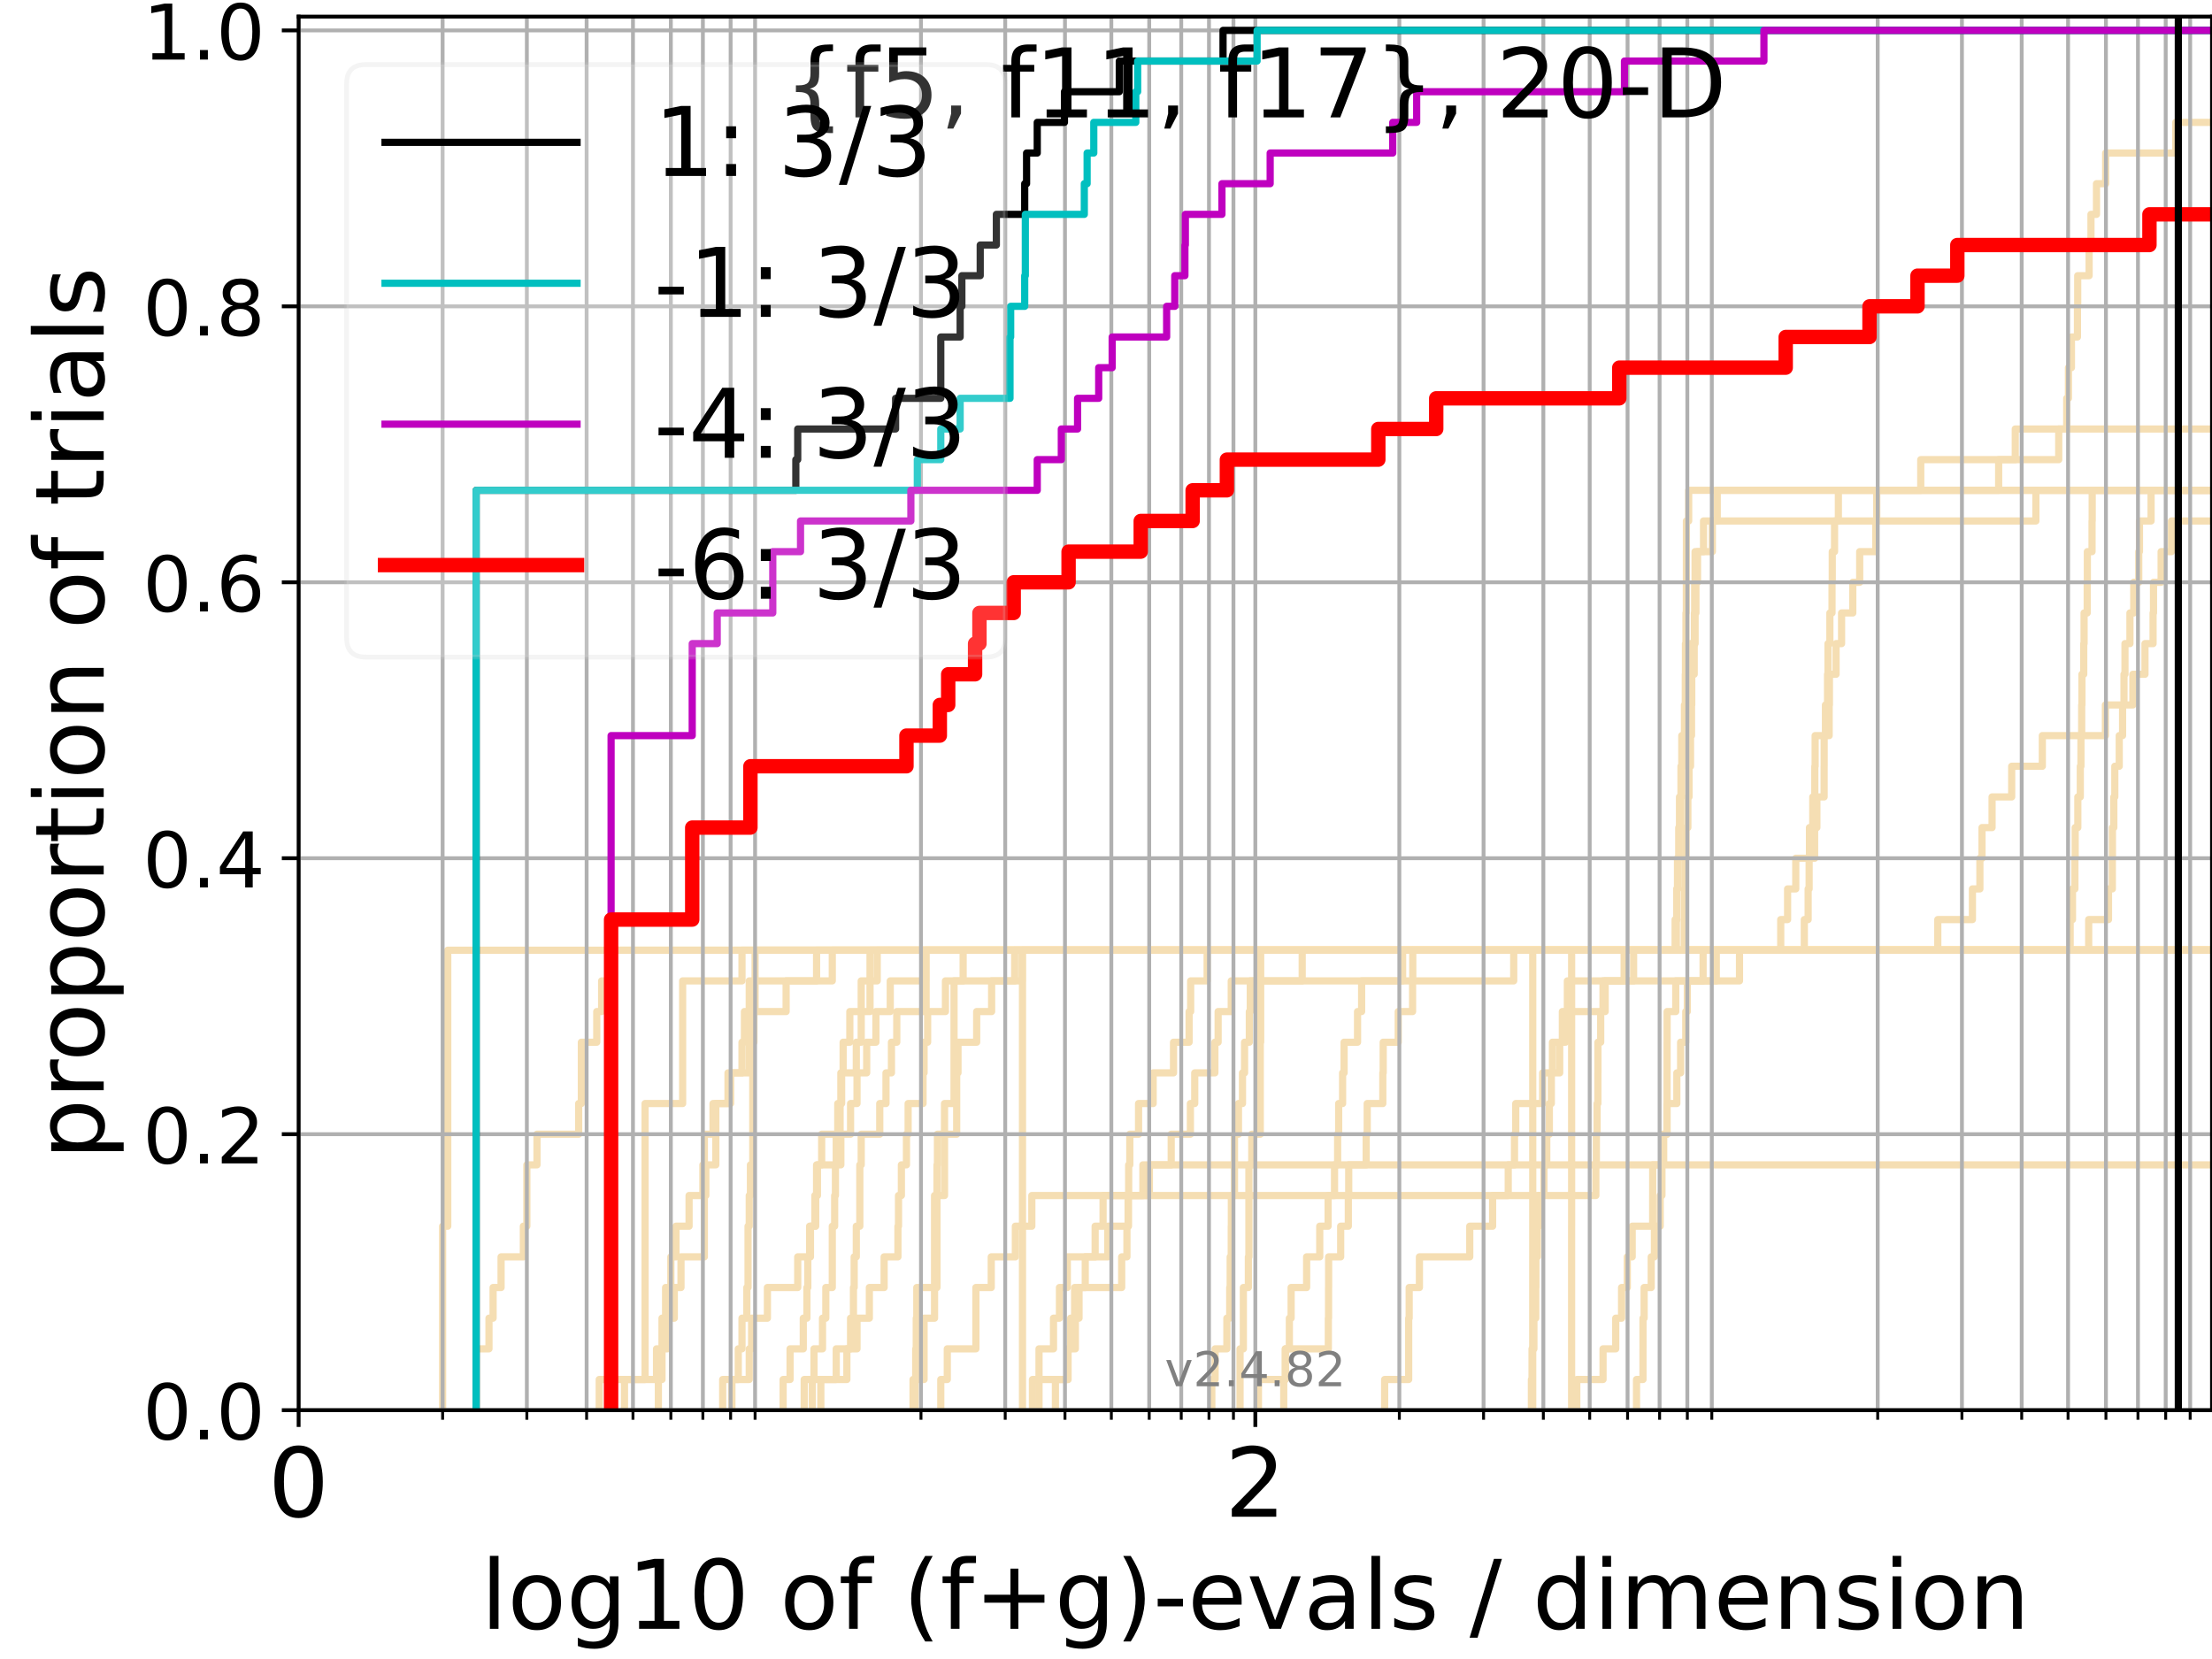 <?xml version="1.0" encoding="utf-8" standalone="no"?>
<!DOCTYPE svg PUBLIC "-//W3C//DTD SVG 1.1//EN"
  "http://www.w3.org/Graphics/SVG/1.1/DTD/svg11.dtd">
<!-- Created with matplotlib (https://matplotlib.org/) -->
<svg height="345.6pt" version="1.1" viewBox="0 0 460.8 345.6" width="460.8pt" xmlns="http://www.w3.org/2000/svg" xmlns:xlink="http://www.w3.org/1999/xlink">
 <defs>
  <style type="text/css">*{stroke-linecap:butt;stroke-linejoin:round;}</style>
 </defs>
 <g id="figure_1">
  <g id="patch_1">
   <path d="M 0 345.6 
L 460.8 345.6 
L 460.8 0 
L 0 0 
z
" style="fill:#ffffff;"/>
  </g>
  <g id="axes_1">
   <g id="patch_2">
    <path d="M 62.208 293.76 
L 460.8 293.76 
L 460.8 3.456 
L 62.208 3.456 
z
" style="fill:#ffffff;"/>
   </g>
   <g id="line2d_1">
    <path clip-path="url(#pd8c69e899e)" d="M 190.203 293.76 
L 190.203 287.373 
L 192.501 287.373 
L 192.501 280.985 
L 192.501 280.985 
L 192.501 274.598 
L 194.684 274.598 
L 194.684 268.211 
L 194.684 268.211 
L 194.684 261.823 
L 194.684 261.823 
L 194.684 255.436 
L 194.684 255.436 
L 194.684 249.049 
L 196.761 249.049 
L 196.761 242.661 
L 196.761 242.661 
L 196.761 236.274 
L 196.761 236.274 
L 196.761 229.887 
L 198.744 229.887 
L 198.744 223.499 
L 198.744 223.499 
L 198.744 217.112 
L 198.744 217.112 
L 198.744 210.725 
L 198.744 210.725 
L 198.744 204.337 
L 200.64 204.337 
L 200.64 197.95 
L 200.64 197.95 
L 200.64 197.95 
L 460.8 197.95 
" style="fill:none;stroke:#f5deb3;stroke-linecap:square;stroke-width:1.5;"/>
   </g>
   <g id="line2d_2">
    <path clip-path="url(#pd8c69e899e)" d="M 327.394 293.76 
L 327.394 274.598 
L 327.394 274.598 
L 327.394 255.436 
L 327.399 255.436 
L 327.399 236.274 
L 327.399 236.274 
L 327.399 217.112 
L 327.399 217.112 
L 327.399 197.95 
L 327.399 197.95 
L 327.399 197.95 
L 460.8 197.95 
" style="fill:none;stroke:#f5deb3;stroke-linecap:square;stroke-width:1.5;"/>
   </g>
   <g id="line2d_3">
    <path clip-path="url(#pd8c69e899e)" d="M 169.205 293.76 
L 169.205 287.373 
L 169.569 287.373 
L 169.569 280.985 
L 171.343 280.985 
L 171.343 274.598 
L 172.032 274.598 
L 172.032 268.211 
L 173.38 268.211 
L 173.38 261.823 
L 173.38 261.823 
L 173.38 255.436 
L 173.874 255.436 
L 173.874 249.049 
L 174.038 249.049 
L 174.038 242.661 
L 174.201 242.661 
L 174.201 236.274 
L 175.007 236.274 
L 175.007 229.887 
L 175.166 229.887 
L 175.166 223.499 
L 175.641 223.499 
L 175.641 217.112 
L 177.035 217.112 
L 177.035 210.725 
L 179.407 210.725 
L 179.407 204.337 
L 181.242 204.337 
L 181.242 197.95 
L 181.242 197.95 
L 181.242 197.95 
L 460.8 197.95 
" style="fill:none;stroke:#f5deb3;stroke-linecap:square;stroke-width:1.5;"/>
   </g>
   <g id="line2d_4">
    <path clip-path="url(#pd8c69e899e)" d="M 137.15 293.76 
L 137.15 287.373 
L 137.91 287.373 
L 137.91 280.985 
L 139.024 280.985 
L 139.024 274.598 
L 140.467 274.598 
L 140.467 268.211 
L 141.863 268.211 
L 141.863 261.823 
L 146.731 261.823 
L 146.731 255.436 
L 146.731 255.436 
L 146.731 249.049 
L 147.037 249.049 
L 147.037 242.661 
L 149.119 242.661 
L 149.119 236.274 
L 149.119 236.274 
L 149.119 229.887 
L 151.657 229.887 
L 151.657 223.499 
L 154.57 223.499 
L 154.57 217.112 
L 155.079 217.112 
L 155.079 210.725 
L 156.08 210.725 
L 156.08 204.337 
L 173.38 204.337 
L 173.38 197.95 
L 375.874 197.95 
L 375.874 191.563 
L 376.67 191.563 
L 376.67 185.175 
L 376.874 185.175 
L 376.874 178.788 
L 378.019 178.788 
L 378.019 172.401 
L 378.487 172.401 
L 378.487 166.013 
L 379.997 166.013 
L 379.997 159.626 
L 380.006 159.626 
L 380.006 153.239 
L 380.274 153.239 
L 380.274 146.851 
L 380.71 146.851 
L 380.71 140.464 
L 380.805 140.464 
L 380.805 134.077 
L 381.197 134.077 
L 381.197 127.69 
L 381.643 127.69 
L 381.643 121.302 
L 381.692 121.302 
L 381.692 114.915 
L 382.169 114.915 
L 382.169 108.528 
L 382.967 108.528 
L 382.967 102.14 
L 382.967 102.14 
L 382.967 102.14 
L 460.8 102.14 
" style="fill:none;stroke:#f5deb3;stroke-linecap:square;stroke-width:1.5;"/>
   </g>
   <g id="line2d_5">
    <path clip-path="url(#pd8c69e899e)" d="M 319.017 293.76 
L 319.017 287.373 
L 319.149 287.373 
L 319.149 280.985 
L 319.541 280.985 
L 319.541 274.598 
L 319.925 274.598 
L 319.925 268.211 
L 319.958 268.211 
L 319.958 261.823 
L 320.265 261.823 
L 320.265 255.436 
L 320.593 255.436 
L 320.593 249.049 
L 321.635 249.049 
L 321.635 242.661 
L 322.219 242.661 
L 322.219 236.274 
L 322.759 236.274 
L 322.759 229.887 
L 323.172 229.887 
L 323.172 223.499 
L 324.911 223.499 
L 324.911 217.112 
L 325.468 217.112 
L 325.468 210.725 
L 326.512 210.725 
L 326.512 204.337 
L 340.308 204.337 
L 340.308 197.95 
L 340.308 197.95 
L 340.308 197.95 
L 460.8 197.95 
" style="fill:none;stroke:#f5deb3;stroke-linecap:square;stroke-width:1.5;"/>
   </g>
   <g id="line2d_6"/>
   <g id="line2d_7">
    <path clip-path="url(#pd8c69e899e)" d="M 167.53 293.76 
L 167.53 287.373 
L 176.421 287.373 
L 176.421 280.985 
L 177.187 280.985 
L 177.187 274.598 
L 177.79 274.598 
L 177.79 268.211 
L 177.939 268.211 
L 177.939 261.823 
L 178.385 261.823 
L 178.385 255.436 
L 179.117 255.436 
L 179.117 249.049 
L 179.117 249.049 
L 179.117 242.661 
L 179.407 242.661 
L 179.407 236.274 
L 183.268 236.274 
L 183.268 229.887 
L 184.568 229.887 
L 184.568 223.499 
L 185.705 223.499 
L 185.705 217.112 
L 186.814 217.112 
L 186.814 210.725 
L 192.925 210.725 
L 192.925 204.337 
L 192.925 204.337 
L 192.925 197.95 
L 350.852 197.95 
L 350.852 191.563 
L 350.902 191.563 
L 350.902 185.175 
L 350.989 185.175 
L 350.989 178.788 
L 351.23 178.788 
L 351.23 172.401 
L 351.612 172.401 
L 351.612 166.013 
L 351.854 166.013 
L 351.854 159.626 
L 352.167 159.626 
L 352.167 153.239 
L 352.377 153.239 
L 352.377 146.851 
L 352.424 146.851 
L 352.424 140.464 
L 352.93 140.464 
L 352.93 134.077 
L 352.971 134.077 
L 352.971 127.69 
L 353.029 127.69 
L 353.029 121.302 
L 353.112 121.302 
L 353.112 114.915 
L 354.877 114.915 
L 354.877 108.528 
L 424.113 108.528 
L 424.113 102.14 
L 424.113 102.14 
L 424.113 102.14 
L 460.8 102.14 
" style="fill:none;stroke:#f5deb3;stroke-linecap:square;stroke-width:1.5;"/>
   </g>
   <g id="line2d_8">
    <path clip-path="url(#pd8c69e899e)" d="M 340.917 293.76 
L 340.917 287.373 
L 342.264 287.373 
L 342.264 280.985 
L 342.267 280.985 
L 342.267 274.598 
L 342.504 274.598 
L 342.504 268.211 
L 343.98 268.211 
L 343.98 261.823 
L 344.645 261.823 
L 344.645 255.436 
L 345.848 255.436 
L 345.848 249.049 
L 346.21 249.049 
L 346.21 242.661 
L 346.576 242.661 
L 346.576 236.274 
L 347.276 236.274 
L 347.276 229.887 
L 349.315 229.887 
L 349.315 223.499 
L 350.102 223.499 
L 350.102 217.112 
L 351.175 217.112 
L 351.175 210.725 
L 351.498 210.725 
L 351.498 204.337 
L 354.784 204.337 
L 354.784 197.95 
L 354.784 197.95 
L 354.784 197.95 
L 460.8 197.95 
" style="fill:none;stroke:#f5deb3;stroke-linecap:square;stroke-width:1.5;"/>
   </g>
   <g id="line2d_9">
    <path clip-path="url(#pd8c69e899e)" d="M 163.138 293.76 
L 163.138 287.373 
L 164.584 287.373 
L 164.584 280.985 
L 167.339 280.985 
L 167.339 274.598 
L 168.095 274.598 
L 168.095 268.211 
L 168.282 268.211 
L 168.282 261.823 
L 168.838 261.823 
L 168.838 255.436 
L 169.929 255.436 
L 169.929 249.049 
L 170.109 249.049 
L 170.109 242.661 
L 171.168 242.661 
L 171.168 236.274 
L 174.525 236.274 
L 174.525 229.887 
L 175.325 229.887 
L 175.325 223.499 
L 178.385 223.499 
L 178.385 217.112 
L 179.407 217.112 
L 179.407 210.725 
L 181.242 210.725 
L 181.242 204.337 
L 182.737 204.337 
L 182.737 197.95 
L 348.958 197.95 
L 348.958 191.563 
L 349.329 191.563 
L 349.329 185.175 
L 349.525 185.175 
L 349.525 178.788 
L 349.723 178.788 
L 349.723 172.401 
L 350.113 172.401 
L 350.113 166.013 
L 350.341 166.013 
L 350.341 159.626 
L 350.748 159.626 
L 350.748 153.239 
L 350.899 153.239 
L 350.899 146.851 
L 351.074 146.851 
L 351.074 140.464 
L 351.11 140.464 
L 351.11 134.077 
L 351.216 134.077 
L 351.216 127.69 
L 351.292 127.69 
L 351.292 121.302 
L 351.303 121.302 
L 351.303 114.915 
L 351.311 114.915 
L 351.311 108.528 
L 351.781 108.528 
L 351.781 102.14 
L 400.13 102.14 
L 400.13 95.753 
L 428.87 95.753 
L 428.87 89.366 
L 430.539 89.366 
L 430.539 82.978 
L 430.895 82.978 
L 430.895 76.591 
L 431.518 76.591 
L 431.518 70.204 
L 432.77 70.204 
L 432.77 63.816 
L 432.823 63.816 
L 432.823 57.429 
L 435.201 57.429 
L 435.201 51.042 
L 435.588 51.042 
L 435.588 44.654 
L 436.737 44.654 
L 436.737 38.267 
L 438.646 38.267 
L 438.646 31.88 
L 453.252 31.88 
L 453.252 25.492 
L 461.8 25.492 
" style="fill:none;stroke:#f5deb3;stroke-linecap:square;stroke-width:1.5;"/>
   </g>
   <g id="line2d_10">
    <path clip-path="url(#pd8c69e899e)" d="M 195.982 293.76 
L 195.982 287.373 
L 197.337 287.373 
L 197.337 280.985 
L 203.295 280.985 
L 203.295 274.598 
L 203.295 274.598 
L 203.295 268.211 
L 206.496 268.211 
L 206.496 261.823 
L 211.516 261.823 
L 211.516 255.436 
L 214.948 255.436 
L 214.948 249.049 
L 332.446 249.049 
L 332.446 242.661 
L 332.551 242.661 
L 332.551 236.274 
L 332.706 236.274 
L 332.706 229.887 
L 332.869 229.887 
L 332.869 223.499 
L 332.881 223.499 
L 332.881 217.112 
L 333.455 217.112 
L 333.455 210.725 
L 333.937 210.725 
L 333.937 204.337 
L 362.369 204.337 
L 362.369 197.95 
L 362.369 197.95 
L 362.369 197.95 
L 460.8 197.95 
" style="fill:none;stroke:#f5deb3;stroke-linecap:square;stroke-width:1.5;"/>
   </g>
   <g id="line2d_11">
    <path clip-path="url(#pd8c69e899e)" d="M 130.094 293.76 
L 130.094 287.373 
L 136.766 287.373 
L 136.766 280.985 
L 137.91 280.985 
L 137.91 274.598 
L 138.656 274.598 
L 138.656 268.211 
L 139.751 268.211 
L 139.751 261.823 
L 140.82 261.823 
L 140.82 255.436 
L 143.547 255.436 
L 143.547 249.049 
L 146.423 249.049 
L 146.423 242.661 
L 146.731 242.661 
L 146.731 236.274 
L 148.534 236.274 
L 148.534 229.887 
L 152.202 229.887 
L 152.202 223.499 
L 156.08 223.499 
L 156.08 217.112 
L 156.327 217.112 
L 156.327 210.725 
L 163.764 210.725 
L 163.764 204.337 
L 170.109 204.337 
L 170.109 197.95 
L 461.8 197.95 
" style="fill:none;stroke:#f5deb3;stroke-linecap:square;stroke-width:1.5;"/>
   </g>
   <g id="line2d_12">
    <path clip-path="url(#pd8c69e899e)" d="M 124.828 293.76 
L 124.828 287.373 
L 134.383 287.373 
L 134.383 280.985 
L 134.383 280.985 
L 134.383 274.598 
L 134.383 274.598 
L 134.383 268.211 
L 134.383 268.211 
L 134.383 261.823 
L 134.383 261.823 
L 134.383 255.436 
L 134.383 255.436 
L 134.383 249.049 
L 134.383 249.049 
L 134.383 242.661 
L 134.383 242.661 
L 134.383 236.274 
L 134.383 236.274 
L 134.383 229.887 
L 142.205 229.887 
L 142.205 223.499 
L 142.205 223.499 
L 142.205 217.112 
L 142.205 217.112 
L 142.205 210.725 
L 142.205 210.725 
L 142.205 204.337 
L 154.57 204.337 
L 154.57 197.95 
L 154.57 197.95 
L 154.57 197.95 
L 460.8 197.95 
" style="fill:none;stroke:#f5deb3;stroke-linecap:square;stroke-width:1.5;"/>
   </g>
   <g id="line2d_13">
    <path clip-path="url(#pd8c69e899e)" d="M 258.323 293.76 
L 258.323 287.373 
L 258.323 287.373 
L 258.323 280.985 
L 259.016 280.985 
L 259.016 274.598 
L 259.016 274.598 
L 259.016 268.211 
L 260.058 268.211 
L 260.058 261.823 
L 260.169 261.823 
L 260.169 255.436 
L 260.169 255.436 
L 260.169 249.049 
L 260.169 249.049 
L 260.169 242.661 
L 260.768 242.661 
L 260.768 236.274 
L 262.536 236.274 
L 262.536 229.887 
L 262.536 229.887 
L 262.536 223.499 
L 262.536 223.499 
L 262.536 217.112 
L 262.621 217.112 
L 262.621 210.725 
L 262.621 210.725 
L 262.621 204.337 
L 262.621 204.337 
L 262.621 197.95 
L 262.621 197.95 
L 262.621 197.95 
L 460.8 197.95 
" style="fill:none;stroke:#f5deb3;stroke-linecap:square;stroke-width:1.5;"/>
   </g>
   <g id="line2d_14">
    <path clip-path="url(#pd8c69e899e)" d="M 152.471 293.76 
L 152.471 287.373 
L 153.795 287.373 
L 153.795 280.985 
L 154.57 280.985 
L 154.57 274.598 
L 155.583 274.598 
L 155.583 268.211 
L 155.832 268.211 
L 155.832 261.823 
L 155.832 261.823 
L 155.832 255.436 
L 156.08 255.436 
L 156.08 249.049 
L 156.327 249.049 
L 156.327 242.661 
L 156.816 242.661 
L 156.816 236.274 
L 156.816 236.274 
L 156.816 229.887 
L 156.816 229.887 
L 156.816 223.499 
L 156.816 223.499 
L 156.816 217.112 
L 157.058 217.112 
L 157.058 210.725 
L 157.299 210.725 
L 157.299 204.337 
L 157.299 204.337 
L 157.299 197.95 
L 157.299 197.95 
L 157.299 197.95 
L 460.8 197.95 
" style="fill:none;stroke:#f5deb3;stroke-linecap:square;stroke-width:1.5;"/>
   </g>
   <g id="line2d_15"/>
   <g id="line2d_16">
    <path clip-path="url(#pd8c69e899e)" d="M 267.427 293.76 
L 267.427 287.373 
L 267.784 287.373 
L 267.784 280.985 
L 268.6 280.985 
L 268.6 274.598 
L 268.965 274.598 
L 268.965 268.211 
L 272.193 268.211 
L 272.193 261.823 
L 274.928 261.823 
L 274.928 255.436 
L 276.67 255.436 
L 276.67 249.049 
L 278.006 249.049 
L 278.006 242.661 
L 278.652 242.661 
L 278.652 236.274 
L 278.87 236.274 
L 278.87 229.887 
L 279.688 229.887 
L 279.688 223.499 
L 279.999 223.499 
L 279.999 217.112 
L 282.8 217.112 
L 282.8 210.725 
L 283.652 210.725 
L 283.652 204.337 
L 292.195 204.337 
L 292.195 197.95 
L 461.8 197.95 
" style="fill:none;stroke:#f5deb3;stroke-linecap:square;stroke-width:1.5;"/>
   </g>
   <g id="line2d_17">
    <path clip-path="url(#pd8c69e899e)" d="M 288.448 293.76 
L 288.448 287.373 
L 293.454 287.373 
L 293.454 280.985 
L 293.454 280.985 
L 293.454 274.598 
L 293.557 274.598 
L 293.557 268.211 
L 295.692 268.211 
L 295.692 261.823 
L 306.178 261.823 
L 306.178 255.436 
L 310.94 255.436 
L 310.94 249.049 
L 314.191 249.049 
L 314.191 242.661 
L 315.497 242.661 
L 315.497 236.274 
L 315.758 236.274 
L 315.758 229.887 
L 321.359 229.887 
L 321.359 223.499 
L 323.405 223.499 
L 323.405 217.112 
L 326.115 217.112 
L 326.115 210.725 
L 334.389 210.725 
L 334.389 204.337 
L 338.337 204.337 
L 338.337 197.95 
L 461.8 197.95 
" style="fill:none;stroke:#f5deb3;stroke-linecap:square;stroke-width:1.5;"/>
   </g>
   <g id="line2d_18">
    <path clip-path="url(#pd8c69e899e)" d="M 99.185 293.76 
L 99.185 287.373 
L 99.185 287.373 
L 99.185 280.985 
L 101.863 280.985 
L 101.863 274.598 
L 102.72 274.598 
L 102.72 268.211 
L 104.385 268.211 
L 104.385 261.823 
L 109.026 261.823 
L 109.026 255.436 
L 109.754 255.436 
L 109.754 249.049 
L 109.754 249.049 
L 109.754 242.661 
L 111.865 242.661 
L 111.865 236.274 
L 120.55 236.274 
L 120.55 229.887 
L 121.108 229.887 
L 121.108 223.499 
L 121.108 223.499 
L 121.108 217.112 
L 124.315 217.112 
L 124.315 210.725 
L 125.334 210.725 
L 125.334 204.337 
L 126.818 204.337 
L 126.818 197.95 
L 431.249 197.95 
L 431.249 191.563 
L 431.738 191.563 
L 431.738 185.175 
L 432.238 185.175 
L 432.238 178.788 
L 432.3 178.788 
L 432.3 172.401 
L 432.847 172.401 
L 432.847 166.013 
L 433.365 166.013 
L 433.365 159.626 
L 433.499 159.626 
L 433.499 153.239 
L 433.652 153.239 
L 433.652 146.851 
L 433.708 146.851 
L 433.708 140.464 
L 434.08 140.464 
L 434.08 134.077 
L 434.152 134.077 
L 434.152 127.69 
L 434.805 127.69 
L 434.805 121.302 
L 434.834 121.302 
L 434.834 114.915 
L 435.81 114.915 
L 435.81 108.528 
L 435.843 108.528 
L 435.843 102.14 
L 435.843 102.14 
L 435.843 102.14 
L 460.8 102.14 
" style="fill:none;stroke:#f5deb3;stroke-linecap:square;stroke-width:1.5;"/>
   </g>
   <g id="line2d_19">
    <path clip-path="url(#pd8c69e899e)" d="M 328.471 293.76 
L 328.471 287.373 
L 333.945 287.373 
L 333.945 280.985 
L 336.586 280.985 
L 336.586 274.598 
L 337.806 274.598 
L 337.806 268.211 
L 338.996 268.211 
L 338.996 261.823 
L 340.016 261.823 
L 340.016 255.436 
L 344.282 255.436 
L 344.282 249.049 
L 344.288 249.049 
L 344.288 242.661 
L 346.308 242.661 
L 346.308 236.274 
L 347.258 236.274 
L 347.258 229.887 
L 347.279 229.887 
L 347.279 223.499 
L 347.285 223.499 
L 347.285 217.112 
L 347.291 217.112 
L 347.291 210.725 
L 349.09 210.725 
L 349.09 204.337 
L 357.533 204.337 
L 357.533 197.95 
L 357.533 197.95 
L 357.533 197.95 
L 460.8 197.95 
" style="fill:none;stroke:#f5deb3;stroke-linecap:square;stroke-width:1.5;"/>
   </g>
   <g id="line2d_20">
    <path clip-path="url(#pd8c69e899e)" d="M 150.548 293.76 
L 150.548 287.373 
L 156.08 287.373 
L 156.08 280.985 
L 156.572 280.985 
L 156.572 274.598 
L 159.866 274.598 
L 159.866 268.211 
L 166.18 268.211 
L 166.18 261.823 
L 168.654 261.823 
L 168.654 255.436 
L 169.749 255.436 
L 169.749 249.049 
L 170.287 249.049 
L 170.287 242.661 
L 175.166 242.661 
L 175.166 236.274 
L 177.187 236.274 
L 177.187 229.887 
L 178.532 229.887 
L 178.532 223.499 
L 180.546 223.499 
L 180.546 217.112 
L 182.469 217.112 
L 182.469 210.725 
L 185.455 210.725 
L 185.455 204.337 
L 192.82 204.337 
L 192.82 197.95 
L 192.82 197.95 
L 192.82 197.95 
L 460.8 197.95 
" style="fill:none;stroke:#f5deb3;stroke-linecap:square;stroke-width:1.5;"/>
   </g>
   <g id="line2d_21">
    <path clip-path="url(#pd8c69e899e)" d="M 319.292 293.76 
L 319.292 287.373 
L 319.292 287.373 
L 319.292 280.985 
L 319.292 280.985 
L 319.292 274.598 
L 319.292 274.598 
L 319.292 268.211 
L 319.292 268.211 
L 319.292 261.823 
L 319.297 261.823 
L 319.297 255.436 
L 319.297 255.436 
L 319.297 249.049 
L 319.297 249.049 
L 319.297 242.661 
L 319.297 242.661 
L 319.297 236.274 
L 319.297 236.274 
L 319.297 229.887 
L 319.297 229.887 
L 319.297 223.499 
L 319.297 223.499 
L 319.297 217.112 
L 319.297 217.112 
L 319.297 210.725 
L 319.297 210.725 
L 319.297 204.337 
L 319.297 204.337 
L 319.297 197.95 
L 319.297 197.95 
L 319.297 197.95 
L 460.8 197.95 
" style="fill:none;stroke:#f5deb3;stroke-linecap:square;stroke-width:1.5;"/>
   </g>
   <g id="line2d_22">
    <path clip-path="url(#pd8c69e899e)" d="M 170.994 293.76 
L 170.994 287.373 
L 174.201 287.373 
L 174.201 280.985 
L 178.532 280.985 
L 178.532 274.598 
L 181.104 274.598 
L 181.104 268.211 
L 184.182 268.211 
L 184.182 261.823 
L 187.056 261.823 
L 187.056 255.436 
L 187.177 255.436 
L 187.177 249.049 
L 187.775 249.049 
L 187.775 242.661 
L 188.832 242.661 
L 188.832 236.274 
L 189.179 236.274 
L 189.179 229.887 
L 192.287 229.887 
L 192.287 223.499 
L 192.501 223.499 
L 192.501 217.112 
L 193.241 217.112 
L 193.241 210.725 
L 196.954 210.725 
L 196.954 204.337 
L 211.378 204.337 
L 211.378 197.95 
L 211.378 197.95 
L 211.378 197.95 
L 460.8 197.95 
" style="fill:none;stroke:#f5deb3;stroke-linecap:square;stroke-width:1.5;"/>
   </g>
   <g id="line2d_23">
    <path clip-path="url(#pd8c69e899e)" d="M 215.075 293.76 
L 215.075 287.373 
L 222.446 287.373 
L 222.446 280.985 
L 224.018 280.985 
L 224.018 274.598 
L 224.783 274.598 
L 224.783 268.211 
L 226.078 268.211 
L 226.078 261.823 
L 228.138 261.823 
L 228.138 255.436 
L 229.79 255.436 
L 229.79 249.049 
L 239.438 249.049 
L 239.438 242.661 
L 239.438 242.661 
L 239.438 242.661 
L 460.8 242.661 
" style="fill:none;stroke:#f5deb3;stroke-linecap:square;stroke-width:1.5;"/>
   </g>
   <g id="line2d_24">
    <path clip-path="url(#pd8c69e899e)" d="M 262.154 293.76 
L 262.154 287.373 
L 267.746 287.373 
L 267.746 280.985 
L 276.716 280.985 
L 276.716 274.598 
L 276.762 274.598 
L 276.762 268.211 
L 276.777 268.211 
L 276.777 261.823 
L 279.288 261.823 
L 279.288 255.436 
L 280.88 255.436 
L 280.88 249.049 
L 280.962 249.049 
L 280.962 242.661 
L 284.601 242.661 
L 284.601 236.274 
L 284.817 236.274 
L 284.817 229.887 
L 288.064 229.887 
L 288.064 223.499 
L 288.145 223.499 
L 288.145 217.112 
L 291.28 217.112 
L 291.28 210.725 
L 294.264 210.725 
L 294.264 204.337 
L 294.304 204.337 
L 294.304 197.95 
L 370.958 197.95 
L 370.958 191.563 
L 372.387 191.563 
L 372.387 185.175 
L 374.091 185.175 
L 374.091 178.788 
L 376.942 178.788 
L 376.942 172.401 
L 377.632 172.401 
L 377.632 166.013 
L 378.057 166.013 
L 378.057 159.626 
L 378.125 159.626 
L 378.125 153.239 
L 381.045 153.239 
L 381.045 146.851 
L 381.101 146.851 
L 381.101 140.464 
L 382.488 140.464 
L 382.488 134.077 
L 383.634 134.077 
L 383.634 127.69 
L 385.972 127.69 
L 385.972 121.302 
L 387.409 121.302 
L 387.409 114.915 
L 390.762 114.915 
L 390.762 108.528 
L 390.961 108.528 
L 390.961 102.14 
L 416.356 102.14 
L 416.356 95.753 
L 419.814 95.753 
L 419.814 89.366 
L 461.8 89.366 
" style="fill:none;stroke:#f5deb3;stroke-linecap:square;stroke-width:1.5;"/>
   </g>
   <g id="line2d_25">
    <path clip-path="url(#pd8c69e899e)" d="M 219.862 293.76 
L 219.862 287.373 
L 222.499 287.373 
L 222.499 280.985 
L 223.029 280.985 
L 223.029 274.598 
L 223.863 274.598 
L 223.863 268.211 
L 233.665 268.211 
L 233.665 261.823 
L 234.762 261.823 
L 234.762 255.436 
L 235.003 255.436 
L 235.003 249.049 
L 238.084 249.049 
L 238.084 242.661 
L 243.984 242.661 
L 243.984 236.274 
L 247.979 236.274 
L 247.979 229.887 
L 248.886 229.887 
L 248.886 223.499 
L 253.079 223.499 
L 253.079 217.112 
L 253.758 217.112 
L 253.758 210.725 
L 256.491 210.725 
L 256.491 204.337 
L 315.335 204.337 
L 315.335 197.95 
L 461.8 197.95 
" style="fill:none;stroke:#f5deb3;stroke-linecap:square;stroke-width:1.5;"/>
   </g>
   <g id="line2d_26">
    <path clip-path="url(#pd8c69e899e)" d="M 252.444 293.76 
L 252.444 287.373 
L 253.132 287.373 
L 253.132 280.985 
L 255.582 280.985 
L 255.582 274.598 
L 256.174 274.598 
L 256.174 268.211 
L 256.272 268.211 
L 256.272 261.823 
L 256.491 261.823 
L 256.491 255.436 
L 256.515 255.436 
L 256.515 249.049 
L 257.166 249.049 
L 257.166 242.661 
L 257.166 242.661 
L 257.166 236.274 
L 257.995 236.274 
L 257.995 229.887 
L 258.832 229.887 
L 258.832 223.499 
L 259.267 223.499 
L 259.267 217.112 
L 260.259 217.112 
L 260.259 210.725 
L 260.459 210.725 
L 260.459 204.337 
L 271.271 204.337 
L 271.271 197.95 
L 403.676 197.95 
L 403.676 191.563 
L 410.891 191.563 
L 410.891 185.175 
L 412.448 185.175 
L 412.448 178.788 
L 412.889 178.788 
L 412.889 172.401 
L 414.984 172.401 
L 414.984 166.013 
L 419.071 166.013 
L 419.071 159.626 
L 425.455 159.626 
L 425.455 153.239 
L 438.596 153.239 
L 438.596 146.851 
L 444.314 146.851 
L 444.314 140.464 
L 446.838 140.464 
L 446.838 134.077 
L 448.523 134.077 
L 448.523 127.69 
L 448.615 127.69 
L 448.615 121.302 
L 450.201 121.302 
L 450.201 114.915 
L 452.355 114.915 
L 452.355 108.528 
L 461.8 108.528 
" style="fill:none;stroke:#f5deb3;stroke-linecap:square;stroke-width:1.5;"/>
   </g>
   <g id="line2d_27">
    <path clip-path="url(#pd8c69e899e)" d="M 216.445 293.76 
L 216.445 287.373 
L 216.445 287.373 
L 216.445 280.985 
L 219.464 280.985 
L 219.464 274.598 
L 220.704 274.598 
L 220.704 268.211 
L 222.339 268.211 
L 222.339 261.823 
L 230.77 261.823 
L 230.77 255.436 
L 235.082 255.436 
L 235.082 249.049 
L 235.122 249.049 
L 235.122 242.661 
L 235.36 242.661 
L 235.36 236.274 
L 237.183 236.274 
L 237.183 229.887 
L 240.224 229.887 
L 240.224 223.499 
L 244.468 223.499 
L 244.468 217.112 
L 247.712 217.112 
L 247.712 210.725 
L 248.038 210.725 
L 248.038 204.337 
L 251.472 204.337 
L 251.472 197.95 
L 435.111 197.95 
L 435.111 191.563 
L 439.238 191.563 
L 439.238 185.175 
L 440.041 185.175 
L 440.041 178.788 
L 440.059 178.788 
L 440.059 172.401 
L 440.349 172.401 
L 440.349 166.013 
L 440.552 166.013 
L 440.552 159.626 
L 441.474 159.626 
L 441.474 153.239 
L 442.173 153.239 
L 442.173 146.851 
L 442.465 146.851 
L 442.465 140.464 
L 442.67 140.464 
L 442.67 134.077 
L 443.705 134.077 
L 443.705 127.69 
L 444.497 127.69 
L 444.497 121.302 
L 445.541 121.302 
L 445.541 114.915 
L 445.69 114.915 
L 445.69 108.528 
L 448.11 108.528 
L 448.11 102.14 
L 448.11 102.14 
L 448.11 102.14 
L 460.8 102.14 
" style="fill:none;stroke:#f5deb3;stroke-linecap:square;stroke-width:1.5;"/>
   </g>
   <g id="line2d_28">
    <path clip-path="url(#pd8c69e899e)" d="M 190.65 293.76 
L 190.65 287.373 
L 190.761 287.373 
L 190.761 280.985 
L 190.872 280.985 
L 190.872 274.598 
L 190.983 274.598 
L 190.983 268.211 
L 195.188 268.211 
L 195.188 261.823 
L 195.188 261.823 
L 195.188 255.436 
L 195.188 255.436 
L 195.188 249.049 
L 195.188 249.049 
L 195.188 242.661 
L 195.288 242.661 
L 195.288 236.274 
L 199.294 236.274 
L 199.294 229.887 
L 199.294 229.887 
L 199.294 223.499 
L 199.567 223.499 
L 199.567 217.112 
L 203.46 217.112 
L 203.46 210.725 
L 206.573 210.725 
L 206.573 204.337 
L 212.935 204.337 
L 212.935 197.95 
L 349.224 197.95 
L 349.224 191.563 
L 349.301 191.563 
L 349.301 185.175 
L 349.451 185.175 
L 349.451 178.788 
L 349.81 178.788 
L 349.81 172.401 
L 349.872 172.401 
L 349.872 166.013 
L 350.177 166.013 
L 350.177 159.626 
L 350.347 159.626 
L 350.347 153.239 
L 351.189 153.239 
L 351.189 146.851 
L 351.246 146.851 
L 351.246 140.464 
L 352.025 140.464 
L 352.025 134.077 
L 353.118 134.077 
L 353.118 127.69 
L 353.292 127.69 
L 353.292 121.302 
L 353.623 121.302 
L 353.623 114.915 
L 356.716 114.915 
L 356.716 108.528 
L 357.733 108.528 
L 357.733 102.14 
L 461.8 102.14 
" style="fill:none;stroke:#f5deb3;stroke-linecap:square;stroke-width:1.5;"/>
   </g>
   <g id="line2d_29">
    <path clip-path="url(#pd8c69e899e)" d="M 92.206 293.76 
L 92.206 287.373 
L 92.206 287.373 
L 92.206 280.985 
L 92.206 280.985 
L 92.206 274.598 
L 92.206 274.598 
L 92.206 268.211 
L 92.206 268.211 
L 92.206 261.823 
L 92.206 261.823 
L 92.206 255.436 
L 93.275 255.436 
L 93.275 249.049 
L 93.275 249.049 
L 93.275 242.661 
L 93.275 242.661 
L 93.275 236.274 
L 93.275 236.274 
L 93.275 229.887 
L 93.275 229.887 
L 93.275 223.499 
L 93.275 223.499 
L 93.275 217.112 
L 93.275 217.112 
L 93.275 210.725 
L 93.275 210.725 
L 93.275 204.337 
L 93.275 204.337 
L 93.275 197.95 
L 93.275 197.95 
L 93.275 197.95 
L 460.8 197.95 
" style="fill:none;stroke:#f5deb3;stroke-linecap:square;stroke-width:1.5;"/>
   </g>
   <g id="line2d_30">
    <path clip-path="url(#pd8c69e899e)" d="M 213.002 293.76 
L 213.002 287.373 
L 213.002 287.373 
L 213.002 280.985 
L 213.002 280.985 
L 213.002 274.598 
L 213.002 274.598 
L 213.002 268.211 
L 213.002 268.211 
L 213.002 261.823 
L 213.002 261.823 
L 213.002 255.436 
L 213.002 255.436 
L 213.002 249.049 
L 213.002 249.049 
L 213.002 242.661 
L 213.002 242.661 
L 213.002 236.274 
L 213.002 236.274 
L 213.002 229.887 
L 213.002 229.887 
L 213.002 223.499 
L 213.002 223.499 
L 213.002 217.112 
L 213.002 217.112 
L 213.002 210.725 
L 213.002 210.725 
L 213.002 204.337 
L 213.002 204.337 
L 213.002 197.95 
L 213.002 197.95 
L 213.002 197.95 
L 460.8 197.95 
" style="fill:none;stroke:#f5deb3;stroke-linecap:square;stroke-width:1.5;"/>
   </g>
   <g id="matplotlib.axis_1">
    <g id="xtick_1">
     <g id="line2d_31">
      <path clip-path="url(#pd8c69e899e)" d="M 62.208 293.76 
L 62.208 3.456 
" style="fill:none;stroke:#b0b0b0;stroke-linecap:square;stroke-width:0.8;"/>
     </g>
     <g id="line2d_32">
      <defs>
       <path d="M 0 0 
L 0 3.5 
" id="ma006003bbd" style="stroke:#000000;stroke-width:0.8;"/>
      </defs>
      <g>
       <use style="stroke:#000000;stroke-width:0.8;" x="62.208" xlink:href="#ma006003bbd" y="293.76"/>
      </g>
     </g>
     <g id="text_1">
      <!-- 0 -->
      <g transform="translate(55.846 315.957)scale(0.2 -0.2)">
       <defs>
        <path d="M 31.781 66.406 
Q 24.172 66.406 20.328 58.906 
Q 16.5 51.422 16.5 36.375 
Q 16.5 21.391 20.328 13.891 
Q 24.172 6.391 31.781 6.391 
Q 39.453 6.391 43.281 13.891 
Q 47.125 21.391 47.125 36.375 
Q 47.125 51.422 43.281 58.906 
Q 39.453 66.406 31.781 66.406 
z
M 31.781 74.219 
Q 44.047 74.219 50.516 64.516 
Q 56.984 54.828 56.984 36.375 
Q 56.984 17.969 50.516 8.266 
Q 44.047 -1.422 31.781 -1.422 
Q 19.531 -1.422 13.062 8.266 
Q 6.594 17.969 6.594 36.375 
Q 6.594 54.828 13.062 64.516 
Q 19.531 74.219 31.781 74.219 
z
" id="DejaVuSans-48"/>
       </defs>
       <use xlink:href="#DejaVuSans-48"/>
      </g>
     </g>
    </g>
    <g id="xtick_2">
     <g id="line2d_33">
      <path clip-path="url(#pd8c69e899e)" d="M 261.51 293.76 
L 261.51 3.456 
" style="fill:none;stroke:#b0b0b0;stroke-linecap:square;stroke-width:0.8;"/>
     </g>
     <g id="line2d_34">
      <g>
       <use style="stroke:#000000;stroke-width:0.8;" x="261.51" xlink:href="#ma006003bbd" y="293.76"/>
      </g>
     </g>
     <g id="text_2">
      <!-- 2 -->
      <g transform="translate(255.147 315.957)scale(0.2 -0.2)">
       <defs>
        <path d="M 19.188 8.297 
L 53.609 8.297 
L 53.609 0 
L 7.328 0 
L 7.328 8.297 
Q 12.938 14.109 22.625 23.891 
Q 32.328 33.688 34.812 36.531 
Q 39.547 41.844 41.422 45.531 
Q 43.312 49.219 43.312 52.781 
Q 43.312 58.594 39.234 62.25 
Q 35.156 65.922 28.609 65.922 
Q 23.969 65.922 18.812 64.312 
Q 13.672 62.703 7.812 59.422 
L 7.812 69.391 
Q 13.766 71.781 18.938 73 
Q 24.125 74.219 28.422 74.219 
Q 39.75 74.219 46.484 68.547 
Q 53.219 62.891 53.219 53.422 
Q 53.219 48.922 51.531 44.891 
Q 49.859 40.875 45.406 35.406 
Q 44.188 33.984 37.641 27.219 
Q 31.109 20.453 19.188 8.297 
z
" id="DejaVuSans-50"/>
       </defs>
       <use xlink:href="#DejaVuSans-50"/>
      </g>
     </g>
    </g>
    <g id="xtick_3">
     <g id="line2d_35">
      <path clip-path="url(#pd8c69e899e)" d="M 92.206 293.76 
L 92.206 3.456 
" style="fill:none;stroke:#b0b0b0;stroke-linecap:square;stroke-width:0.8;"/>
     </g>
     <g id="line2d_36">
      <defs>
       <path d="M 0 0 
L 0 2 
" id="mf533e6edb6" style="stroke:#000000;stroke-width:0.6;"/>
      </defs>
      <g>
       <use style="stroke:#000000;stroke-width:0.6;" x="92.206" xlink:href="#mf533e6edb6" y="293.76"/>
      </g>
     </g>
    </g>
    <g id="xtick_4">
     <g id="line2d_37">
      <path clip-path="url(#pd8c69e899e)" d="M 109.754 293.76 
L 109.754 3.456 
" style="fill:none;stroke:#b0b0b0;stroke-linecap:square;stroke-width:0.8;"/>
     </g>
     <g id="line2d_38">
      <g>
       <use style="stroke:#000000;stroke-width:0.6;" x="109.754" xlink:href="#mf533e6edb6" y="293.76"/>
      </g>
     </g>
    </g>
    <g id="xtick_5">
     <g id="line2d_39">
      <path clip-path="url(#pd8c69e899e)" d="M 122.204 293.76 
L 122.204 3.456 
" style="fill:none;stroke:#b0b0b0;stroke-linecap:square;stroke-width:0.8;"/>
     </g>
     <g id="line2d_40">
      <g>
       <use style="stroke:#000000;stroke-width:0.6;" x="122.204" xlink:href="#mf533e6edb6" y="293.76"/>
      </g>
     </g>
    </g>
    <g id="xtick_6">
     <g id="line2d_41">
      <path clip-path="url(#pd8c69e899e)" d="M 131.861 293.76 
L 131.861 3.456 
" style="fill:none;stroke:#b0b0b0;stroke-linecap:square;stroke-width:0.8;"/>
     </g>
     <g id="line2d_42">
      <g>
       <use style="stroke:#000000;stroke-width:0.6;" x="131.861" xlink:href="#mf533e6edb6" y="293.76"/>
      </g>
     </g>
    </g>
    <g id="xtick_7">
     <g id="line2d_43">
      <path clip-path="url(#pd8c69e899e)" d="M 139.751 293.76 
L 139.751 3.456 
" style="fill:none;stroke:#b0b0b0;stroke-linecap:square;stroke-width:0.8;"/>
     </g>
     <g id="line2d_44">
      <g>
       <use style="stroke:#000000;stroke-width:0.6;" x="139.751" xlink:href="#mf533e6edb6" y="293.76"/>
      </g>
     </g>
    </g>
    <g id="xtick_8">
     <g id="line2d_45">
      <path clip-path="url(#pd8c69e899e)" d="M 146.423 293.76 
L 146.423 3.456 
" style="fill:none;stroke:#b0b0b0;stroke-linecap:square;stroke-width:0.8;"/>
     </g>
     <g id="line2d_46">
      <g>
       <use style="stroke:#000000;stroke-width:0.6;" x="146.423" xlink:href="#mf533e6edb6" y="293.76"/>
      </g>
     </g>
    </g>
    <g id="xtick_9">
     <g id="line2d_47">
      <path clip-path="url(#pd8c69e899e)" d="M 152.202 293.76 
L 152.202 3.456 
" style="fill:none;stroke:#b0b0b0;stroke-linecap:square;stroke-width:0.8;"/>
     </g>
     <g id="line2d_48">
      <g>
       <use style="stroke:#000000;stroke-width:0.6;" x="152.202" xlink:href="#mf533e6edb6" y="293.76"/>
      </g>
     </g>
    </g>
    <g id="xtick_10">
     <g id="line2d_49">
      <path clip-path="url(#pd8c69e899e)" d="M 157.299 293.76 
L 157.299 3.456 
" style="fill:none;stroke:#b0b0b0;stroke-linecap:square;stroke-width:0.8;"/>
     </g>
     <g id="line2d_50">
      <g>
       <use style="stroke:#000000;stroke-width:0.6;" x="157.299" xlink:href="#mf533e6edb6" y="293.76"/>
      </g>
     </g>
    </g>
    <g id="xtick_11">
     <g id="line2d_51">
      <path clip-path="url(#pd8c69e899e)" d="M 191.857 293.76 
L 191.857 3.456 
" style="fill:none;stroke:#b0b0b0;stroke-linecap:square;stroke-width:0.8;"/>
     </g>
     <g id="line2d_52">
      <g>
       <use style="stroke:#000000;stroke-width:0.6;" x="191.857" xlink:href="#mf533e6edb6" y="293.76"/>
      </g>
     </g>
    </g>
    <g id="xtick_12">
     <g id="line2d_53">
      <path clip-path="url(#pd8c69e899e)" d="M 209.404 293.76 
L 209.404 3.456 
" style="fill:none;stroke:#b0b0b0;stroke-linecap:square;stroke-width:0.8;"/>
     </g>
     <g id="line2d_54">
      <g>
       <use style="stroke:#000000;stroke-width:0.6;" x="209.404" xlink:href="#mf533e6edb6" y="293.76"/>
      </g>
     </g>
    </g>
    <g id="xtick_13">
     <g id="line2d_55">
      <path clip-path="url(#pd8c69e899e)" d="M 221.855 293.76 
L 221.855 3.456 
" style="fill:none;stroke:#b0b0b0;stroke-linecap:square;stroke-width:0.8;"/>
     </g>
     <g id="line2d_56">
      <g>
       <use style="stroke:#000000;stroke-width:0.6;" x="221.855" xlink:href="#mf533e6edb6" y="293.76"/>
      </g>
     </g>
    </g>
    <g id="xtick_14">
     <g id="line2d_57">
      <path clip-path="url(#pd8c69e899e)" d="M 231.512 293.76 
L 231.512 3.456 
" style="fill:none;stroke:#b0b0b0;stroke-linecap:square;stroke-width:0.8;"/>
     </g>
     <g id="line2d_58">
      <g>
       <use style="stroke:#000000;stroke-width:0.6;" x="231.512" xlink:href="#mf533e6edb6" y="293.76"/>
      </g>
     </g>
    </g>
    <g id="xtick_15">
     <g id="line2d_59">
      <path clip-path="url(#pd8c69e899e)" d="M 239.402 293.76 
L 239.402 3.456 
" style="fill:none;stroke:#b0b0b0;stroke-linecap:square;stroke-width:0.8;"/>
     </g>
     <g id="line2d_60">
      <g>
       <use style="stroke:#000000;stroke-width:0.6;" x="239.402" xlink:href="#mf533e6edb6" y="293.76"/>
      </g>
     </g>
    </g>
    <g id="xtick_16">
     <g id="line2d_61">
      <path clip-path="url(#pd8c69e899e)" d="M 246.074 293.76 
L 246.074 3.456 
" style="fill:none;stroke:#b0b0b0;stroke-linecap:square;stroke-width:0.8;"/>
     </g>
     <g id="line2d_62">
      <g>
       <use style="stroke:#000000;stroke-width:0.6;" x="246.074" xlink:href="#mf533e6edb6" y="293.76"/>
      </g>
     </g>
    </g>
    <g id="xtick_17">
     <g id="line2d_63">
      <path clip-path="url(#pd8c69e899e)" d="M 251.853 293.76 
L 251.853 3.456 
" style="fill:none;stroke:#b0b0b0;stroke-linecap:square;stroke-width:0.8;"/>
     </g>
     <g id="line2d_64">
      <g>
       <use style="stroke:#000000;stroke-width:0.6;" x="251.853" xlink:href="#mf533e6edb6" y="293.76"/>
      </g>
     </g>
    </g>
    <g id="xtick_18">
     <g id="line2d_65">
      <path clip-path="url(#pd8c69e899e)" d="M 256.95 293.76 
L 256.95 3.456 
" style="fill:none;stroke:#b0b0b0;stroke-linecap:square;stroke-width:0.8;"/>
     </g>
     <g id="line2d_66">
      <g>
       <use style="stroke:#000000;stroke-width:0.6;" x="256.95" xlink:href="#mf533e6edb6" y="293.76"/>
      </g>
     </g>
    </g>
    <g id="xtick_19">
     <g id="line2d_67">
      <path clip-path="url(#pd8c69e899e)" d="M 291.508 293.76 
L 291.508 3.456 
" style="fill:none;stroke:#b0b0b0;stroke-linecap:square;stroke-width:0.8;"/>
     </g>
     <g id="line2d_68">
      <g>
       <use style="stroke:#000000;stroke-width:0.6;" x="291.508" xlink:href="#mf533e6edb6" y="293.76"/>
      </g>
     </g>
    </g>
    <g id="xtick_20">
     <g id="line2d_69">
      <path clip-path="url(#pd8c69e899e)" d="M 309.055 293.76 
L 309.055 3.456 
" style="fill:none;stroke:#b0b0b0;stroke-linecap:square;stroke-width:0.8;"/>
     </g>
     <g id="line2d_70">
      <g>
       <use style="stroke:#000000;stroke-width:0.6;" x="309.055" xlink:href="#mf533e6edb6" y="293.76"/>
      </g>
     </g>
    </g>
    <g id="xtick_21">
     <g id="line2d_71">
      <path clip-path="url(#pd8c69e899e)" d="M 321.506 293.76 
L 321.506 3.456 
" style="fill:none;stroke:#b0b0b0;stroke-linecap:square;stroke-width:0.8;"/>
     </g>
     <g id="line2d_72">
      <g>
       <use style="stroke:#000000;stroke-width:0.6;" x="321.506" xlink:href="#mf533e6edb6" y="293.76"/>
      </g>
     </g>
    </g>
    <g id="xtick_22">
     <g id="line2d_73">
      <path clip-path="url(#pd8c69e899e)" d="M 331.163 293.76 
L 331.163 3.456 
" style="fill:none;stroke:#b0b0b0;stroke-linecap:square;stroke-width:0.8;"/>
     </g>
     <g id="line2d_74">
      <g>
       <use style="stroke:#000000;stroke-width:0.6;" x="331.163" xlink:href="#mf533e6edb6" y="293.76"/>
      </g>
     </g>
    </g>
    <g id="xtick_23">
     <g id="line2d_75">
      <path clip-path="url(#pd8c69e899e)" d="M 339.053 293.76 
L 339.053 3.456 
" style="fill:none;stroke:#b0b0b0;stroke-linecap:square;stroke-width:0.8;"/>
     </g>
     <g id="line2d_76">
      <g>
       <use style="stroke:#000000;stroke-width:0.6;" x="339.053" xlink:href="#mf533e6edb6" y="293.76"/>
      </g>
     </g>
    </g>
    <g id="xtick_24">
     <g id="line2d_77">
      <path clip-path="url(#pd8c69e899e)" d="M 345.725 293.76 
L 345.725 3.456 
" style="fill:none;stroke:#b0b0b0;stroke-linecap:square;stroke-width:0.8;"/>
     </g>
     <g id="line2d_78">
      <g>
       <use style="stroke:#000000;stroke-width:0.6;" x="345.725" xlink:href="#mf533e6edb6" y="293.76"/>
      </g>
     </g>
    </g>
    <g id="xtick_25">
     <g id="line2d_79">
      <path clip-path="url(#pd8c69e899e)" d="M 351.504 293.76 
L 351.504 3.456 
" style="fill:none;stroke:#b0b0b0;stroke-linecap:square;stroke-width:0.8;"/>
     </g>
     <g id="line2d_80">
      <g>
       <use style="stroke:#000000;stroke-width:0.6;" x="351.504" xlink:href="#mf533e6edb6" y="293.76"/>
      </g>
     </g>
    </g>
    <g id="xtick_26">
     <g id="line2d_81">
      <path clip-path="url(#pd8c69e899e)" d="M 356.601 293.76 
L 356.601 3.456 
" style="fill:none;stroke:#b0b0b0;stroke-linecap:square;stroke-width:0.8;"/>
     </g>
     <g id="line2d_82">
      <g>
       <use style="stroke:#000000;stroke-width:0.6;" x="356.601" xlink:href="#mf533e6edb6" y="293.76"/>
      </g>
     </g>
    </g>
    <g id="xtick_27">
     <g id="line2d_83">
      <path clip-path="url(#pd8c69e899e)" d="M 391.159 293.76 
L 391.159 3.456 
" style="fill:none;stroke:#b0b0b0;stroke-linecap:square;stroke-width:0.8;"/>
     </g>
     <g id="line2d_84">
      <g>
       <use style="stroke:#000000;stroke-width:0.6;" x="391.159" xlink:href="#mf533e6edb6" y="293.76"/>
      </g>
     </g>
    </g>
    <g id="xtick_28">
     <g id="line2d_85">
      <path clip-path="url(#pd8c69e899e)" d="M 408.706 293.76 
L 408.706 3.456 
" style="fill:none;stroke:#b0b0b0;stroke-linecap:square;stroke-width:0.8;"/>
     </g>
     <g id="line2d_86">
      <g>
       <use style="stroke:#000000;stroke-width:0.6;" x="408.706" xlink:href="#mf533e6edb6" y="293.76"/>
      </g>
     </g>
    </g>
    <g id="xtick_29">
     <g id="line2d_87">
      <path clip-path="url(#pd8c69e899e)" d="M 421.157 293.76 
L 421.157 3.456 
" style="fill:none;stroke:#b0b0b0;stroke-linecap:square;stroke-width:0.8;"/>
     </g>
     <g id="line2d_88">
      <g>
       <use style="stroke:#000000;stroke-width:0.6;" x="421.157" xlink:href="#mf533e6edb6" y="293.76"/>
      </g>
     </g>
    </g>
    <g id="xtick_30">
     <g id="line2d_89">
      <path clip-path="url(#pd8c69e899e)" d="M 430.814 293.76 
L 430.814 3.456 
" style="fill:none;stroke:#b0b0b0;stroke-linecap:square;stroke-width:0.8;"/>
     </g>
     <g id="line2d_90">
      <g>
       <use style="stroke:#000000;stroke-width:0.6;" x="430.814" xlink:href="#mf533e6edb6" y="293.76"/>
      </g>
     </g>
    </g>
    <g id="xtick_31">
     <g id="line2d_91">
      <path clip-path="url(#pd8c69e899e)" d="M 438.704 293.76 
L 438.704 3.456 
" style="fill:none;stroke:#b0b0b0;stroke-linecap:square;stroke-width:0.8;"/>
     </g>
     <g id="line2d_92">
      <g>
       <use style="stroke:#000000;stroke-width:0.6;" x="438.704" xlink:href="#mf533e6edb6" y="293.76"/>
      </g>
     </g>
    </g>
    <g id="xtick_32">
     <g id="line2d_93">
      <path clip-path="url(#pd8c69e899e)" d="M 445.376 293.76 
L 445.376 3.456 
" style="fill:none;stroke:#b0b0b0;stroke-linecap:square;stroke-width:0.8;"/>
     </g>
     <g id="line2d_94">
      <g>
       <use style="stroke:#000000;stroke-width:0.6;" x="445.376" xlink:href="#mf533e6edb6" y="293.76"/>
      </g>
     </g>
    </g>
    <g id="xtick_33">
     <g id="line2d_95">
      <path clip-path="url(#pd8c69e899e)" d="M 451.155 293.76 
L 451.155 3.456 
" style="fill:none;stroke:#b0b0b0;stroke-linecap:square;stroke-width:0.8;"/>
     </g>
     <g id="line2d_96">
      <g>
       <use style="stroke:#000000;stroke-width:0.6;" x="451.155" xlink:href="#mf533e6edb6" y="293.76"/>
      </g>
     </g>
    </g>
    <g id="xtick_34">
     <g id="line2d_97">
      <path clip-path="url(#pd8c69e899e)" d="M 456.252 293.76 
L 456.252 3.456 
" style="fill:none;stroke:#b0b0b0;stroke-linecap:square;stroke-width:0.8;"/>
     </g>
     <g id="line2d_98">
      <g>
       <use style="stroke:#000000;stroke-width:0.6;" x="456.252" xlink:href="#mf533e6edb6" y="293.76"/>
      </g>
     </g>
    </g>
    <g id="text_3">
     <!-- log10 of (f+g)-evals / dimension -->
     <g transform="translate(100.165 339.313)scale(0.2 -0.2)">
      <defs>
       <path d="M 9.422 75.984 
L 18.406 75.984 
L 18.406 0 
L 9.422 0 
z
" id="DejaVuSans-108"/>
       <path d="M 30.609 48.391 
Q 23.391 48.391 19.188 42.75 
Q 14.984 37.109 14.984 27.297 
Q 14.984 17.484 19.156 11.844 
Q 23.344 6.203 30.609 6.203 
Q 37.797 6.203 41.984 11.859 
Q 46.188 17.531 46.188 27.297 
Q 46.188 37.016 41.984 42.703 
Q 37.797 48.391 30.609 48.391 
z
M 30.609 56 
Q 42.328 56 49.016 48.375 
Q 55.719 40.766 55.719 27.297 
Q 55.719 13.875 49.016 6.219 
Q 42.328 -1.422 30.609 -1.422 
Q 18.844 -1.422 12.172 6.219 
Q 5.516 13.875 5.516 27.297 
Q 5.516 40.766 12.172 48.375 
Q 18.844 56 30.609 56 
z
" id="DejaVuSans-111"/>
       <path d="M 45.406 27.984 
Q 45.406 37.75 41.375 43.109 
Q 37.359 48.484 30.078 48.484 
Q 22.859 48.484 18.828 43.109 
Q 14.797 37.75 14.797 27.984 
Q 14.797 18.266 18.828 12.891 
Q 22.859 7.516 30.078 7.516 
Q 37.359 7.516 41.375 12.891 
Q 45.406 18.266 45.406 27.984 
z
M 54.391 6.781 
Q 54.391 -7.172 48.188 -13.984 
Q 42 -20.797 29.203 -20.797 
Q 24.469 -20.797 20.266 -20.094 
Q 16.062 -19.391 12.109 -17.922 
L 12.109 -9.188 
Q 16.062 -11.328 19.922 -12.344 
Q 23.781 -13.375 27.781 -13.375 
Q 36.625 -13.375 41.016 -8.766 
Q 45.406 -4.156 45.406 5.172 
L 45.406 9.625 
Q 42.625 4.781 38.281 2.391 
Q 33.938 0 27.875 0 
Q 17.828 0 11.672 7.656 
Q 5.516 15.328 5.516 27.984 
Q 5.516 40.672 11.672 48.328 
Q 17.828 56 27.875 56 
Q 33.938 56 38.281 53.609 
Q 42.625 51.219 45.406 46.391 
L 45.406 54.688 
L 54.391 54.688 
z
" id="DejaVuSans-103"/>
       <path d="M 12.406 8.297 
L 28.516 8.297 
L 28.516 63.922 
L 10.984 60.406 
L 10.984 69.391 
L 28.422 72.906 
L 38.281 72.906 
L 38.281 8.297 
L 54.391 8.297 
L 54.391 0 
L 12.406 0 
z
" id="DejaVuSans-49"/>
       <path id="DejaVuSans-32"/>
       <path d="M 37.109 75.984 
L 37.109 68.5 
L 28.516 68.5 
Q 23.688 68.5 21.797 66.547 
Q 19.922 64.594 19.922 59.516 
L 19.922 54.688 
L 34.719 54.688 
L 34.719 47.703 
L 19.922 47.703 
L 19.922 0 
L 10.891 0 
L 10.891 47.703 
L 2.297 47.703 
L 2.297 54.688 
L 10.891 54.688 
L 10.891 58.5 
Q 10.891 67.625 15.141 71.797 
Q 19.391 75.984 28.609 75.984 
z
" id="DejaVuSans-102"/>
       <path d="M 31 75.875 
Q 24.469 64.656 21.281 53.656 
Q 18.109 42.672 18.109 31.391 
Q 18.109 20.125 21.312 9.062 
Q 24.516 -2 31 -13.188 
L 23.188 -13.188 
Q 15.875 -1.703 12.234 9.375 
Q 8.594 20.453 8.594 31.391 
Q 8.594 42.281 12.203 53.312 
Q 15.828 64.359 23.188 75.875 
z
" id="DejaVuSans-40"/>
       <path d="M 46 62.703 
L 46 35.5 
L 73.188 35.5 
L 73.188 27.203 
L 46 27.203 
L 46 0 
L 37.797 0 
L 37.797 27.203 
L 10.594 27.203 
L 10.594 35.5 
L 37.797 35.5 
L 37.797 62.703 
z
" id="DejaVuSans-43"/>
       <path d="M 8.016 75.875 
L 15.828 75.875 
Q 23.141 64.359 26.781 53.312 
Q 30.422 42.281 30.422 31.391 
Q 30.422 20.453 26.781 9.375 
Q 23.141 -1.703 15.828 -13.188 
L 8.016 -13.188 
Q 14.5 -2 17.703 9.062 
Q 20.906 20.125 20.906 31.391 
Q 20.906 42.672 17.703 53.656 
Q 14.5 64.656 8.016 75.875 
z
" id="DejaVuSans-41"/>
       <path d="M 4.891 31.391 
L 31.203 31.391 
L 31.203 23.391 
L 4.891 23.391 
z
" id="DejaVuSans-45"/>
       <path d="M 56.203 29.594 
L 56.203 25.203 
L 14.891 25.203 
Q 15.484 15.922 20.484 11.062 
Q 25.484 6.203 34.422 6.203 
Q 39.594 6.203 44.453 7.469 
Q 49.312 8.734 54.109 11.281 
L 54.109 2.781 
Q 49.266 0.734 44.188 -0.344 
Q 39.109 -1.422 33.891 -1.422 
Q 20.797 -1.422 13.156 6.188 
Q 5.516 13.812 5.516 26.812 
Q 5.516 40.234 12.766 48.109 
Q 20.016 56 32.328 56 
Q 43.359 56 49.781 48.891 
Q 56.203 41.797 56.203 29.594 
z
M 47.219 32.234 
Q 47.125 39.594 43.094 43.984 
Q 39.062 48.391 32.422 48.391 
Q 24.906 48.391 20.391 44.141 
Q 15.875 39.891 15.188 32.172 
z
" id="DejaVuSans-101"/>
       <path d="M 2.984 54.688 
L 12.5 54.688 
L 29.594 8.797 
L 46.688 54.688 
L 56.203 54.688 
L 35.688 0 
L 23.484 0 
z
" id="DejaVuSans-118"/>
       <path d="M 34.281 27.484 
Q 23.391 27.484 19.188 25 
Q 14.984 22.516 14.984 16.5 
Q 14.984 11.719 18.141 8.906 
Q 21.297 6.109 26.703 6.109 
Q 34.188 6.109 38.703 11.406 
Q 43.219 16.703 43.219 25.484 
L 43.219 27.484 
z
M 52.203 31.203 
L 52.203 0 
L 43.219 0 
L 43.219 8.297 
Q 40.141 3.328 35.547 0.953 
Q 30.953 -1.422 24.312 -1.422 
Q 15.922 -1.422 10.953 3.297 
Q 6 8.016 6 15.922 
Q 6 25.141 12.172 29.828 
Q 18.359 34.516 30.609 34.516 
L 43.219 34.516 
L 43.219 35.406 
Q 43.219 41.609 39.141 45 
Q 35.062 48.391 27.688 48.391 
Q 23 48.391 18.547 47.266 
Q 14.109 46.141 10.016 43.891 
L 10.016 52.203 
Q 14.938 54.109 19.578 55.047 
Q 24.219 56 28.609 56 
Q 40.484 56 46.344 49.844 
Q 52.203 43.703 52.203 31.203 
z
" id="DejaVuSans-97"/>
       <path d="M 44.281 53.078 
L 44.281 44.578 
Q 40.484 46.531 36.375 47.5 
Q 32.281 48.484 27.875 48.484 
Q 21.188 48.484 17.844 46.438 
Q 14.5 44.391 14.5 40.281 
Q 14.5 37.156 16.891 35.375 
Q 19.281 33.594 26.516 31.984 
L 29.594 31.297 
Q 39.156 29.25 43.188 25.516 
Q 47.219 21.781 47.219 15.094 
Q 47.219 7.469 41.188 3.016 
Q 35.156 -1.422 24.609 -1.422 
Q 20.219 -1.422 15.453 -0.562 
Q 10.688 0.297 5.422 2 
L 5.422 11.281 
Q 10.406 8.688 15.234 7.391 
Q 20.062 6.109 24.812 6.109 
Q 31.156 6.109 34.562 8.281 
Q 37.984 10.453 37.984 14.406 
Q 37.984 18.062 35.516 20.016 
Q 33.062 21.969 24.703 23.781 
L 21.578 24.516 
Q 13.234 26.266 9.516 29.906 
Q 5.812 33.547 5.812 39.891 
Q 5.812 47.609 11.281 51.797 
Q 16.75 56 26.812 56 
Q 31.781 56 36.172 55.266 
Q 40.578 54.547 44.281 53.078 
z
" id="DejaVuSans-115"/>
       <path d="M 25.391 72.906 
L 33.688 72.906 
L 8.297 -9.281 
L 0 -9.281 
z
" id="DejaVuSans-47"/>
       <path d="M 45.406 46.391 
L 45.406 75.984 
L 54.391 75.984 
L 54.391 0 
L 45.406 0 
L 45.406 8.203 
Q 42.578 3.328 38.25 0.953 
Q 33.938 -1.422 27.875 -1.422 
Q 17.969 -1.422 11.734 6.484 
Q 5.516 14.406 5.516 27.297 
Q 5.516 40.188 11.734 48.094 
Q 17.969 56 27.875 56 
Q 33.938 56 38.25 53.625 
Q 42.578 51.266 45.406 46.391 
z
M 14.797 27.297 
Q 14.797 17.391 18.875 11.75 
Q 22.953 6.109 30.078 6.109 
Q 37.203 6.109 41.297 11.75 
Q 45.406 17.391 45.406 27.297 
Q 45.406 37.203 41.297 42.844 
Q 37.203 48.484 30.078 48.484 
Q 22.953 48.484 18.875 42.844 
Q 14.797 37.203 14.797 27.297 
z
" id="DejaVuSans-100"/>
       <path d="M 9.422 54.688 
L 18.406 54.688 
L 18.406 0 
L 9.422 0 
z
M 9.422 75.984 
L 18.406 75.984 
L 18.406 64.594 
L 9.422 64.594 
z
" id="DejaVuSans-105"/>
       <path d="M 52 44.188 
Q 55.375 50.25 60.062 53.125 
Q 64.75 56 71.094 56 
Q 79.641 56 84.281 50.016 
Q 88.922 44.047 88.922 33.016 
L 88.922 0 
L 79.891 0 
L 79.891 32.719 
Q 79.891 40.578 77.094 44.375 
Q 74.312 48.188 68.609 48.188 
Q 61.625 48.188 57.562 43.547 
Q 53.516 38.922 53.516 30.906 
L 53.516 0 
L 44.484 0 
L 44.484 32.719 
Q 44.484 40.625 41.703 44.406 
Q 38.922 48.188 33.109 48.188 
Q 26.219 48.188 22.156 43.531 
Q 18.109 38.875 18.109 30.906 
L 18.109 0 
L 9.078 0 
L 9.078 54.688 
L 18.109 54.688 
L 18.109 46.188 
Q 21.188 51.219 25.484 53.609 
Q 29.781 56 35.688 56 
Q 41.656 56 45.828 52.969 
Q 50 49.953 52 44.188 
z
" id="DejaVuSans-109"/>
       <path d="M 54.891 33.016 
L 54.891 0 
L 45.906 0 
L 45.906 32.719 
Q 45.906 40.484 42.875 44.328 
Q 39.844 48.188 33.797 48.188 
Q 26.516 48.188 22.312 43.547 
Q 18.109 38.922 18.109 30.906 
L 18.109 0 
L 9.078 0 
L 9.078 54.688 
L 18.109 54.688 
L 18.109 46.188 
Q 21.344 51.125 25.703 53.562 
Q 30.078 56 35.797 56 
Q 45.219 56 50.047 50.172 
Q 54.891 44.344 54.891 33.016 
z
" id="DejaVuSans-110"/>
      </defs>
      <use xlink:href="#DejaVuSans-108"/>
      <use x="27.783" xlink:href="#DejaVuSans-111"/>
      <use x="88.965" xlink:href="#DejaVuSans-103"/>
      <use x="152.441" xlink:href="#DejaVuSans-49"/>
      <use x="216.064" xlink:href="#DejaVuSans-48"/>
      <use x="279.688" xlink:href="#DejaVuSans-32"/>
      <use x="311.475" xlink:href="#DejaVuSans-111"/>
      <use x="372.656" xlink:href="#DejaVuSans-102"/>
      <use x="407.861" xlink:href="#DejaVuSans-32"/>
      <use x="439.648" xlink:href="#DejaVuSans-40"/>
      <use x="478.662" xlink:href="#DejaVuSans-102"/>
      <use x="513.867" xlink:href="#DejaVuSans-43"/>
      <use x="597.656" xlink:href="#DejaVuSans-103"/>
      <use x="661.133" xlink:href="#DejaVuSans-41"/>
      <use x="700.146" xlink:href="#DejaVuSans-45"/>
      <use x="736.23" xlink:href="#DejaVuSans-101"/>
      <use x="797.754" xlink:href="#DejaVuSans-118"/>
      <use x="856.934" xlink:href="#DejaVuSans-97"/>
      <use x="918.213" xlink:href="#DejaVuSans-108"/>
      <use x="945.996" xlink:href="#DejaVuSans-115"/>
      <use x="998.096" xlink:href="#DejaVuSans-32"/>
      <use x="1029.883" xlink:href="#DejaVuSans-47"/>
      <use x="1063.574" xlink:href="#DejaVuSans-32"/>
      <use x="1095.361" xlink:href="#DejaVuSans-100"/>
      <use x="1158.838" xlink:href="#DejaVuSans-105"/>
      <use x="1186.621" xlink:href="#DejaVuSans-109"/>
      <use x="1284.033" xlink:href="#DejaVuSans-101"/>
      <use x="1345.557" xlink:href="#DejaVuSans-110"/>
      <use x="1408.936" xlink:href="#DejaVuSans-115"/>
      <use x="1461.035" xlink:href="#DejaVuSans-105"/>
      <use x="1488.818" xlink:href="#DejaVuSans-111"/>
      <use x="1550" xlink:href="#DejaVuSans-110"/>
     </g>
    </g>
   </g>
   <g id="matplotlib.axis_2">
    <g id="ytick_1">
     <g id="line2d_99">
      <path clip-path="url(#pd8c69e899e)" d="M 62.208 293.76 
L 460.8 293.76 
" style="fill:none;stroke:#b0b0b0;stroke-linecap:square;stroke-width:0.8;"/>
     </g>
     <g id="line2d_100">
      <defs>
       <path d="M 0 0 
L -3.5 0 
" id="m4f34d54d4e" style="stroke:#000000;stroke-width:0.8;"/>
      </defs>
      <g>
       <use style="stroke:#000000;stroke-width:0.8;" x="62.208" xlink:href="#m4f34d54d4e" y="293.76"/>
      </g>
     </g>
     <g id="text_4">
      <!-- 0.0 -->
      <g transform="translate(29.763 299.839)scale(0.16 -0.16)">
       <defs>
        <path d="M 10.688 12.406 
L 21 12.406 
L 21 0 
L 10.688 0 
z
" id="DejaVuSans-46"/>
       </defs>
       <use xlink:href="#DejaVuSans-48"/>
       <use x="63.623" xlink:href="#DejaVuSans-46"/>
       <use x="95.41" xlink:href="#DejaVuSans-48"/>
      </g>
     </g>
    </g>
    <g id="ytick_2">
     <g id="line2d_101">
      <path clip-path="url(#pd8c69e899e)" d="M 62.208 236.274 
L 460.8 236.274 
" style="fill:none;stroke:#b0b0b0;stroke-linecap:square;stroke-width:0.8;"/>
     </g>
     <g id="line2d_102">
      <g>
       <use style="stroke:#000000;stroke-width:0.8;" x="62.208" xlink:href="#m4f34d54d4e" y="236.274"/>
      </g>
     </g>
     <g id="text_5">
      <!-- 0.2 -->
      <g transform="translate(29.763 242.353)scale(0.16 -0.16)">
       <use xlink:href="#DejaVuSans-48"/>
       <use x="63.623" xlink:href="#DejaVuSans-46"/>
       <use x="95.41" xlink:href="#DejaVuSans-50"/>
      </g>
     </g>
    </g>
    <g id="ytick_3">
     <g id="line2d_103">
      <path clip-path="url(#pd8c69e899e)" d="M 62.208 178.788 
L 460.8 178.788 
" style="fill:none;stroke:#b0b0b0;stroke-linecap:square;stroke-width:0.8;"/>
     </g>
     <g id="line2d_104">
      <g>
       <use style="stroke:#000000;stroke-width:0.8;" x="62.208" xlink:href="#m4f34d54d4e" y="178.788"/>
      </g>
     </g>
     <g id="text_6">
      <!-- 0.4 -->
      <g transform="translate(29.763 184.867)scale(0.16 -0.16)">
       <defs>
        <path d="M 37.797 64.312 
L 12.891 25.391 
L 37.797 25.391 
z
M 35.203 72.906 
L 47.609 72.906 
L 47.609 25.391 
L 58.016 25.391 
L 58.016 17.188 
L 47.609 17.188 
L 47.609 0 
L 37.797 0 
L 37.797 17.188 
L 4.891 17.188 
L 4.891 26.703 
z
" id="DejaVuSans-52"/>
       </defs>
       <use xlink:href="#DejaVuSans-48"/>
       <use x="63.623" xlink:href="#DejaVuSans-46"/>
       <use x="95.41" xlink:href="#DejaVuSans-52"/>
      </g>
     </g>
    </g>
    <g id="ytick_4">
     <g id="line2d_105">
      <path clip-path="url(#pd8c69e899e)" d="M 62.208 121.302 
L 460.8 121.302 
" style="fill:none;stroke:#b0b0b0;stroke-linecap:square;stroke-width:0.8;"/>
     </g>
     <g id="line2d_106">
      <g>
       <use style="stroke:#000000;stroke-width:0.8;" x="62.208" xlink:href="#m4f34d54d4e" y="121.302"/>
      </g>
     </g>
     <g id="text_7">
      <!-- 0.6 -->
      <g transform="translate(29.763 127.381)scale(0.16 -0.16)">
       <defs>
        <path d="M 33.016 40.375 
Q 26.375 40.375 22.484 35.828 
Q 18.609 31.297 18.609 23.391 
Q 18.609 15.531 22.484 10.953 
Q 26.375 6.391 33.016 6.391 
Q 39.656 6.391 43.531 10.953 
Q 47.406 15.531 47.406 23.391 
Q 47.406 31.297 43.531 35.828 
Q 39.656 40.375 33.016 40.375 
z
M 52.594 71.297 
L 52.594 62.312 
Q 48.875 64.062 45.094 64.984 
Q 41.312 65.922 37.594 65.922 
Q 27.828 65.922 22.672 59.328 
Q 17.531 52.734 16.797 39.406 
Q 19.672 43.656 24.016 45.922 
Q 28.375 48.188 33.594 48.188 
Q 44.578 48.188 50.953 41.516 
Q 57.328 34.859 57.328 23.391 
Q 57.328 12.156 50.688 5.359 
Q 44.047 -1.422 33.016 -1.422 
Q 20.359 -1.422 13.672 8.266 
Q 6.984 17.969 6.984 36.375 
Q 6.984 53.656 15.188 63.938 
Q 23.391 74.219 37.203 74.219 
Q 40.922 74.219 44.703 73.484 
Q 48.484 72.75 52.594 71.297 
z
" id="DejaVuSans-54"/>
       </defs>
       <use xlink:href="#DejaVuSans-48"/>
       <use x="63.623" xlink:href="#DejaVuSans-46"/>
       <use x="95.41" xlink:href="#DejaVuSans-54"/>
      </g>
     </g>
    </g>
    <g id="ytick_5">
     <g id="line2d_107">
      <path clip-path="url(#pd8c69e899e)" d="M 62.208 63.816 
L 460.8 63.816 
" style="fill:none;stroke:#b0b0b0;stroke-linecap:square;stroke-width:0.8;"/>
     </g>
     <g id="line2d_108">
      <g>
       <use style="stroke:#000000;stroke-width:0.8;" x="62.208" xlink:href="#m4f34d54d4e" y="63.816"/>
      </g>
     </g>
     <g id="text_8">
      <!-- 0.8 -->
      <g transform="translate(29.763 69.895)scale(0.16 -0.16)">
       <defs>
        <path d="M 31.781 34.625 
Q 24.75 34.625 20.719 30.859 
Q 16.703 27.094 16.703 20.516 
Q 16.703 13.922 20.719 10.156 
Q 24.75 6.391 31.781 6.391 
Q 38.812 6.391 42.859 10.172 
Q 46.922 13.969 46.922 20.516 
Q 46.922 27.094 42.891 30.859 
Q 38.875 34.625 31.781 34.625 
z
M 21.922 38.812 
Q 15.578 40.375 12.031 44.719 
Q 8.5 49.078 8.5 55.328 
Q 8.5 64.062 14.719 69.141 
Q 20.953 74.219 31.781 74.219 
Q 42.672 74.219 48.875 69.141 
Q 55.078 64.062 55.078 55.328 
Q 55.078 49.078 51.531 44.719 
Q 48 40.375 41.703 38.812 
Q 48.828 37.156 52.797 32.312 
Q 56.781 27.484 56.781 20.516 
Q 56.781 9.906 50.312 4.234 
Q 43.844 -1.422 31.781 -1.422 
Q 19.734 -1.422 13.25 4.234 
Q 6.781 9.906 6.781 20.516 
Q 6.781 27.484 10.781 32.312 
Q 14.797 37.156 21.922 38.812 
z
M 18.312 54.391 
Q 18.312 48.734 21.844 45.562 
Q 25.391 42.391 31.781 42.391 
Q 38.141 42.391 41.719 45.562 
Q 45.312 48.734 45.312 54.391 
Q 45.312 60.062 41.719 63.234 
Q 38.141 66.406 31.781 66.406 
Q 25.391 66.406 21.844 63.234 
Q 18.312 60.062 18.312 54.391 
z
" id="DejaVuSans-56"/>
       </defs>
       <use xlink:href="#DejaVuSans-48"/>
       <use x="63.623" xlink:href="#DejaVuSans-46"/>
       <use x="95.41" xlink:href="#DejaVuSans-56"/>
      </g>
     </g>
    </g>
    <g id="ytick_6">
     <g id="line2d_109">
      <path clip-path="url(#pd8c69e899e)" d="M 62.208 6.33 
L 460.8 6.33 
" style="fill:none;stroke:#b0b0b0;stroke-linecap:square;stroke-width:0.8;"/>
     </g>
     <g id="line2d_110">
      <g>
       <use style="stroke:#000000;stroke-width:0.8;" x="62.208" xlink:href="#m4f34d54d4e" y="6.33"/>
      </g>
     </g>
     <g id="text_9">
      <!-- 1.0 -->
      <g transform="translate(29.763 12.409)scale(0.16 -0.16)">
       <use xlink:href="#DejaVuSans-49"/>
       <use x="63.623" xlink:href="#DejaVuSans-46"/>
       <use x="95.41" xlink:href="#DejaVuSans-48"/>
      </g>
     </g>
    </g>
    <g id="text_10">
     <!-- proportion of trials -->
     <g transform="translate(21.604 241.614)rotate(-90)scale(0.2 -0.2)">
      <defs>
       <path d="M 18.109 8.203 
L 18.109 -20.797 
L 9.078 -20.797 
L 9.078 54.688 
L 18.109 54.688 
L 18.109 46.391 
Q 20.953 51.266 25.266 53.625 
Q 29.594 56 35.594 56 
Q 45.562 56 51.781 48.094 
Q 58.016 40.188 58.016 27.297 
Q 58.016 14.406 51.781 6.484 
Q 45.562 -1.422 35.594 -1.422 
Q 29.594 -1.422 25.266 0.953 
Q 20.953 3.328 18.109 8.203 
z
M 48.688 27.297 
Q 48.688 37.203 44.609 42.844 
Q 40.531 48.484 33.406 48.484 
Q 26.266 48.484 22.188 42.844 
Q 18.109 37.203 18.109 27.297 
Q 18.109 17.391 22.188 11.75 
Q 26.266 6.109 33.406 6.109 
Q 40.531 6.109 44.609 11.75 
Q 48.688 17.391 48.688 27.297 
z
" id="DejaVuSans-112"/>
       <path d="M 41.109 46.297 
Q 39.594 47.172 37.812 47.578 
Q 36.031 48 33.891 48 
Q 26.266 48 22.188 43.047 
Q 18.109 38.094 18.109 28.812 
L 18.109 0 
L 9.078 0 
L 9.078 54.688 
L 18.109 54.688 
L 18.109 46.188 
Q 20.953 51.172 25.484 53.578 
Q 30.031 56 36.531 56 
Q 37.453 56 38.578 55.875 
Q 39.703 55.766 41.062 55.516 
z
" id="DejaVuSans-114"/>
       <path d="M 18.312 70.219 
L 18.312 54.688 
L 36.812 54.688 
L 36.812 47.703 
L 18.312 47.703 
L 18.312 18.016 
Q 18.312 11.328 20.141 9.422 
Q 21.969 7.516 27.594 7.516 
L 36.812 7.516 
L 36.812 0 
L 27.594 0 
Q 17.188 0 13.234 3.875 
Q 9.281 7.766 9.281 18.016 
L 9.281 47.703 
L 2.688 47.703 
L 2.688 54.688 
L 9.281 54.688 
L 9.281 70.219 
z
" id="DejaVuSans-116"/>
      </defs>
      <use xlink:href="#DejaVuSans-112"/>
      <use x="63.477" xlink:href="#DejaVuSans-114"/>
      <use x="102.34" xlink:href="#DejaVuSans-111"/>
      <use x="163.521" xlink:href="#DejaVuSans-112"/>
      <use x="226.998" xlink:href="#DejaVuSans-111"/>
      <use x="288.18" xlink:href="#DejaVuSans-114"/>
      <use x="329.293" xlink:href="#DejaVuSans-116"/>
      <use x="368.502" xlink:href="#DejaVuSans-105"/>
      <use x="396.285" xlink:href="#DejaVuSans-111"/>
      <use x="457.467" xlink:href="#DejaVuSans-110"/>
      <use x="520.846" xlink:href="#DejaVuSans-32"/>
      <use x="552.633" xlink:href="#DejaVuSans-111"/>
      <use x="613.814" xlink:href="#DejaVuSans-102"/>
      <use x="649.02" xlink:href="#DejaVuSans-32"/>
      <use x="680.807" xlink:href="#DejaVuSans-116"/>
      <use x="720.016" xlink:href="#DejaVuSans-114"/>
      <use x="761.129" xlink:href="#DejaVuSans-105"/>
      <use x="788.912" xlink:href="#DejaVuSans-97"/>
      <use x="850.191" xlink:href="#DejaVuSans-108"/>
      <use x="877.975" xlink:href="#DejaVuSans-115"/>
     </g>
    </g>
   </g>
   <g id="line2d_111">
    <path clip-path="url(#pd8c69e899e)" d="M 99.185 293.76 
L 99.185 287.373 
L 99.185 287.373 
L 99.185 280.985 
L 99.185 280.985 
L 99.185 274.598 
L 99.185 274.598 
L 99.185 268.211 
L 99.185 268.211 
L 99.185 261.823 
L 99.185 261.823 
L 99.185 255.436 
L 99.185 255.436 
L 99.185 249.049 
L 99.185 249.049 
L 99.185 242.661 
L 99.185 242.661 
L 99.185 236.274 
L 99.185 236.274 
L 99.185 229.887 
L 99.185 229.887 
L 99.185 223.499 
L 99.185 223.499 
L 99.185 217.112 
L 99.185 217.112 
L 99.185 210.725 
L 99.185 210.725 
L 99.185 204.337 
L 99.185 204.337 
L 99.185 197.95 
L 99.185 197.95 
L 99.185 191.563 
L 99.185 191.563 
L 99.185 185.175 
L 99.185 185.175 
L 99.185 178.788 
L 99.185 178.788 
L 99.185 172.401 
L 99.185 172.401 
L 99.185 166.013 
L 99.185 166.013 
L 99.185 159.626 
L 99.185 159.626 
L 99.185 153.239 
L 99.185 153.239 
L 99.185 146.851 
L 99.185 146.851 
L 99.185 140.464 
L 99.185 140.464 
L 99.185 134.077 
L 99.185 134.077 
L 99.185 127.69 
L 99.185 127.69 
L 99.185 121.302 
L 99.185 121.302 
L 99.185 114.915 
L 99.185 114.915 
L 99.185 108.528 
L 99.185 108.528 
L 99.185 102.14 
L 165.787 102.14 
L 165.787 95.753 
L 166.18 95.753 
L 166.18 89.366 
L 186.57 89.366 
L 186.57 82.978 
L 195.982 82.978 
L 195.982 76.591 
L 195.982 76.591 
L 195.982 70.204 
L 200.017 70.204 
L 200.017 63.816 
L 200.374 63.816 
L 200.374 57.429 
L 204.199 57.429 
L 204.199 51.042 
L 207.563 51.042 
L 207.563 44.654 
L 213.464 44.654 
L 213.464 38.267 
L 213.856 38.267 
L 213.856 31.88 
L 216.076 31.88 
L 216.076 25.492 
L 221.746 25.492 
L 221.746 19.105 
L 233.168 19.105 
L 233.168 12.718 
L 254.781 12.718 
L 254.781 6.33 
L 254.781 6.33 
L 254.781 6.33 
L 460.8 6.33 
" style="fill:none;stroke:#000000;stroke-linecap:square;stroke-width:1.5;"/>
   </g>
   <g id="line2d_112">
    <path clip-path="url(#pd8c69e899e)" style="fill:none;stroke:#000000;stroke-linecap:square;stroke-width:1.5;"/>
   </g>
   <g id="line2d_113">
    <path clip-path="url(#pd8c69e899e)" d="M 99.185 293.76 
L 99.185 287.373 
L 99.185 287.373 
L 99.185 280.985 
L 99.185 280.985 
L 99.185 274.598 
L 99.185 274.598 
L 99.185 268.211 
L 99.185 268.211 
L 99.185 261.823 
L 99.185 261.823 
L 99.185 255.436 
L 99.185 255.436 
L 99.185 249.049 
L 99.185 249.049 
L 99.185 242.661 
L 99.185 242.661 
L 99.185 236.274 
L 99.185 236.274 
L 99.185 229.887 
L 99.185 229.887 
L 99.185 223.499 
L 99.185 223.499 
L 99.185 217.112 
L 99.185 217.112 
L 99.185 210.725 
L 99.185 210.725 
L 99.185 204.337 
L 99.185 204.337 
L 99.185 197.95 
L 99.185 197.95 
L 99.185 191.563 
L 99.185 191.563 
L 99.185 185.175 
L 99.185 185.175 
L 99.185 178.788 
L 99.185 178.788 
L 99.185 172.401 
L 99.185 172.401 
L 99.185 166.013 
L 99.185 166.013 
L 99.185 159.626 
L 99.185 159.626 
L 99.185 153.239 
L 99.185 153.239 
L 99.185 146.851 
L 99.185 146.851 
L 99.185 140.464 
L 99.185 140.464 
L 99.185 134.077 
L 99.185 134.077 
L 99.185 127.69 
L 99.185 127.69 
L 99.185 121.302 
L 99.185 121.302 
L 99.185 114.915 
L 99.185 114.915 
L 99.185 108.528 
L 99.185 108.528 
L 99.185 102.14 
L 191.093 102.14 
L 191.093 95.753 
L 195.982 95.753 
L 195.982 89.366 
L 200.017 89.366 
L 200.017 82.978 
L 210.403 82.978 
L 210.403 76.591 
L 210.403 76.591 
L 210.403 70.204 
L 210.543 70.204 
L 210.543 63.816 
L 213.464 63.816 
L 213.464 57.429 
L 213.595 57.429 
L 213.595 51.042 
L 213.595 51.042 
L 213.595 44.654 
L 225.881 44.654 
L 225.881 38.267 
L 226.469 38.267 
L 226.469 31.88 
L 227.856 31.88 
L 227.856 25.492 
L 236.609 25.492 
L 236.609 19.105 
L 236.992 19.105 
L 236.992 12.718 
L 261.876 12.718 
L 261.876 6.33 
L 261.876 6.33 
L 261.876 6.33 
L 460.8 6.33 
" style="fill:none;stroke:#00bfbf;stroke-linecap:square;stroke-width:1.5;"/>
   </g>
   <g id="line2d_114">
    <path clip-path="url(#pd8c69e899e)" style="fill:none;stroke:#00bfbf;stroke-linecap:square;stroke-width:1.5;"/>
   </g>
   <g id="line2d_115">
    <path clip-path="url(#pd8c69e899e)" d="M 127.301 293.76 
L 127.301 287.373 
L 127.301 287.373 
L 127.301 280.985 
L 127.301 280.985 
L 127.301 274.598 
L 127.301 274.598 
L 127.301 268.211 
L 127.301 268.211 
L 127.301 261.823 
L 127.301 261.823 
L 127.301 255.436 
L 127.301 255.436 
L 127.301 249.049 
L 127.301 249.049 
L 127.301 242.661 
L 127.301 242.661 
L 127.301 236.274 
L 127.301 236.274 
L 127.301 229.887 
L 127.301 229.887 
L 127.301 223.499 
L 127.301 223.499 
L 127.301 217.112 
L 127.301 217.112 
L 127.301 210.725 
L 127.301 210.725 
L 127.301 204.337 
L 127.301 204.337 
L 127.301 197.95 
L 127.301 197.95 
L 127.301 191.563 
L 127.301 191.563 
L 127.301 185.175 
L 127.301 185.175 
L 127.301 178.788 
L 127.301 178.788 
L 127.301 172.401 
L 127.301 172.401 
L 127.301 166.013 
L 127.301 166.013 
L 127.301 159.626 
L 127.301 159.626 
L 127.301 153.239 
L 144.203 153.239 
L 144.203 146.851 
L 144.203 146.851 
L 144.203 140.464 
L 144.203 140.464 
L 144.203 134.077 
L 149.409 134.077 
L 149.409 127.69 
L 160.985 127.69 
L 160.985 121.302 
L 160.985 121.302 
L 160.985 114.915 
L 166.764 114.915 
L 166.764 108.528 
L 189.751 108.528 
L 189.751 102.14 
L 216.076 102.14 
L 216.076 95.753 
L 221.091 95.753 
L 221.091 89.366 
L 224.478 89.366 
L 224.478 82.978 
L 228.88 82.978 
L 228.88 76.591 
L 231.685 76.591 
L 231.685 70.204 
L 243.033 70.204 
L 243.033 63.816 
L 244.724 63.816 
L 244.724 57.429 
L 246.84 57.429 
L 246.84 51.042 
L 246.931 51.042 
L 246.931 44.654 
L 254.553 44.654 
L 254.553 38.267 
L 264.599 38.267 
L 264.599 31.88 
L 290.134 31.88 
L 290.134 25.492 
L 295.118 25.492 
L 295.118 19.105 
L 338.403 19.105 
L 338.403 12.718 
L 367.457 12.718 
L 367.457 6.33 
L 367.457 6.33 
L 367.457 6.33 
L 460.8 6.33 
" style="fill:none;stroke:#bf00bf;stroke-linecap:square;stroke-width:1.5;"/>
   </g>
   <g id="line2d_116">
    <path clip-path="url(#pd8c69e899e)" style="fill:none;stroke:#bf00bf;stroke-linecap:square;stroke-width:1.5;"/>
   </g>
   <g id="line2d_117">
    <path clip-path="url(#pd8c69e899e)" d="M 127.301 293.76 
L 127.301 287.373 
L 127.301 287.373 
L 127.301 280.985 
L 127.301 280.985 
L 127.301 274.598 
L 127.301 274.598 
L 127.301 268.211 
L 127.301 268.211 
L 127.301 261.823 
L 127.301 261.823 
L 127.301 255.436 
L 127.301 255.436 
L 127.301 249.049 
L 127.301 249.049 
L 127.301 242.661 
L 127.301 242.661 
L 127.301 236.274 
L 127.301 236.274 
L 127.301 229.887 
L 127.301 229.887 
L 127.301 223.499 
L 127.301 223.499 
L 127.301 217.112 
L 127.301 217.112 
L 127.301 210.725 
L 127.301 210.725 
L 127.301 204.337 
L 127.301 204.337 
L 127.301 197.95 
L 127.301 197.95 
L 127.301 191.563 
L 144.203 191.563 
L 144.203 185.175 
L 144.203 185.175 
L 144.203 178.788 
L 144.203 178.788 
L 144.203 172.401 
L 156.327 172.401 
L 156.327 166.013 
L 156.327 166.013 
L 156.327 159.626 
L 188.832 159.626 
L 188.832 153.239 
L 195.784 153.239 
L 195.784 146.851 
L 197.527 146.851 
L 197.527 140.464 
L 203.128 140.464 
L 203.128 134.077 
L 204.036 134.077 
L 204.036 127.69 
L 211.171 127.69 
L 211.171 121.302 
L 222.606 121.302 
L 222.606 114.915 
L 237.636 114.915 
L 237.636 108.528 
L 248.449 108.528 
L 248.449 102.14 
L 255.582 102.14 
L 255.582 95.753 
L 287.128 95.753 
L 287.128 89.366 
L 299.19 89.366 
L 299.19 82.978 
L 337.324 82.978 
L 337.324 76.591 
L 371.995 76.591 
L 371.995 70.204 
L 389.453 70.204 
L 389.453 63.816 
L 399.45 63.816 
L 399.45 57.429 
L 407.746 57.429 
L 407.746 51.042 
L 447.769 51.042 
L 447.769 44.654 
L 447.769 44.654 
L 447.769 44.654 
L 460.8 44.654 
" style="fill:none;stroke:#ff0000;stroke-linecap:square;stroke-width:3;"/>
   </g>
   <g id="line2d_118">
    <path clip-path="url(#pd8c69e899e)" style="fill:none;stroke:#ff0000;stroke-linecap:square;stroke-width:3;"/>
   </g>
   <g id="line2d_119">
    <path clip-path="url(#pd8c69e899e)" d="M 453.784 293.76 
L 453.784 3.456 
" style="fill:none;stroke:#000000;stroke-linecap:square;stroke-width:1.5;"/>
   </g>
   <g id="patch_3">
    <path d="M 62.208 293.76 
L 62.208 3.456 
" style="fill:none;stroke:#000000;stroke-linecap:square;stroke-linejoin:miter;stroke-width:0.8;"/>
   </g>
   <g id="patch_4">
    <path d="M 460.8 293.76 
L 460.8 3.456 
" style="fill:none;stroke:#000000;stroke-linecap:square;stroke-linejoin:miter;stroke-width:0.8;"/>
   </g>
   <g id="patch_5">
    <path d="M 62.208 293.76 
L 460.8 293.76 
" style="fill:none;stroke:#000000;stroke-linecap:square;stroke-linejoin:miter;stroke-width:0.8;"/>
   </g>
   <g id="patch_6">
    <path d="M 62.208 3.456 
L 460.8 3.456 
" style="fill:none;stroke:#000000;stroke-linecap:square;stroke-linejoin:miter;stroke-width:0.8;"/>
   </g>
   <g id="text_11">
    <!-- {f5, f11, f17}, 20-D -->
    <g transform="translate(163.304 24.459)scale(0.2 -0.2)">
     <defs>
      <path d="M 51.125 -9.281 
L 51.125 -16.312 
L 48.094 -16.312 
Q 35.938 -16.312 31.812 -12.688 
Q 27.688 -9.078 27.688 1.703 
L 27.688 13.375 
Q 27.688 20.75 25.047 23.578 
Q 22.406 26.422 15.484 26.422 
L 12.5 26.422 
L 12.5 33.406 
L 15.484 33.406 
Q 22.469 33.406 25.078 36.203 
Q 27.688 39.016 27.688 46.297 
L 27.688 58.016 
Q 27.688 68.797 31.812 72.391 
Q 35.938 75.984 48.094 75.984 
L 51.125 75.984 
L 51.125 69 
L 47.797 69 
Q 40.922 69 38.812 66.844 
Q 36.719 64.703 36.719 57.812 
L 36.719 45.703 
Q 36.719 38.031 34.5 34.562 
Q 32.281 31.109 26.906 29.891 
Q 32.328 28.562 34.516 25.094 
Q 36.719 21.625 36.719 14.016 
L 36.719 1.906 
Q 36.719 -4.984 38.812 -7.125 
Q 40.922 -9.281 47.797 -9.281 
z
" id="DejaVuSans-123"/>
      <path d="M 10.797 72.906 
L 49.516 72.906 
L 49.516 64.594 
L 19.828 64.594 
L 19.828 46.734 
Q 21.969 47.469 24.109 47.828 
Q 26.266 48.188 28.422 48.188 
Q 40.625 48.188 47.75 41.5 
Q 54.891 34.812 54.891 23.391 
Q 54.891 11.625 47.562 5.094 
Q 40.234 -1.422 26.906 -1.422 
Q 22.312 -1.422 17.547 -0.641 
Q 12.797 0.141 7.719 1.703 
L 7.719 11.625 
Q 12.109 9.234 16.797 8.062 
Q 21.484 6.891 26.703 6.891 
Q 35.156 6.891 40.078 11.328 
Q 45.016 15.766 45.016 23.391 
Q 45.016 31 40.078 35.438 
Q 35.156 39.891 26.703 39.891 
Q 22.75 39.891 18.812 39.016 
Q 14.891 38.141 10.797 36.281 
z
" id="DejaVuSans-53"/>
      <path d="M 11.719 12.406 
L 22.016 12.406 
L 22.016 4 
L 14.016 -11.625 
L 7.719 -11.625 
L 11.719 4 
z
" id="DejaVuSans-44"/>
      <path d="M 8.203 72.906 
L 55.078 72.906 
L 55.078 68.703 
L 28.609 0 
L 18.312 0 
L 43.219 64.594 
L 8.203 64.594 
z
" id="DejaVuSans-55"/>
      <path d="M 12.5 -9.281 
L 15.922 -9.281 
Q 22.75 -9.281 24.828 -7.172 
Q 26.906 -5.078 26.906 1.906 
L 26.906 14.016 
Q 26.906 21.625 29.094 25.094 
Q 31.297 28.562 36.719 29.891 
Q 31.297 31.109 29.094 34.562 
Q 26.906 38.031 26.906 45.703 
L 26.906 57.812 
Q 26.906 64.75 24.828 66.875 
Q 22.75 69 15.922 69 
L 12.5 69 
L 12.5 75.984 
L 15.578 75.984 
Q 27.734 75.984 31.812 72.391 
Q 35.891 68.797 35.891 58.016 
L 35.891 46.297 
Q 35.891 39.016 38.516 36.203 
Q 41.156 33.406 48.094 33.406 
L 51.125 33.406 
L 51.125 26.422 
L 48.094 26.422 
Q 41.156 26.422 38.516 23.578 
Q 35.891 20.75 35.891 13.375 
L 35.891 1.703 
Q 35.891 -9.078 31.812 -12.688 
Q 27.734 -16.312 15.578 -16.312 
L 12.5 -16.312 
z
" id="DejaVuSans-125"/>
      <path d="M 19.672 64.797 
L 19.672 8.109 
L 31.594 8.109 
Q 46.688 8.109 53.688 14.938 
Q 60.688 21.781 60.688 36.531 
Q 60.688 51.172 53.688 57.984 
Q 46.688 64.797 31.594 64.797 
z
M 9.812 72.906 
L 30.078 72.906 
Q 51.266 72.906 61.172 64.094 
Q 71.094 55.281 71.094 36.531 
Q 71.094 17.672 61.125 8.828 
Q 51.172 0 30.078 0 
L 9.812 0 
z
" id="DejaVuSans-68"/>
     </defs>
     <use xlink:href="#DejaVuSans-123"/>
     <use x="63.623" xlink:href="#DejaVuSans-102"/>
     <use x="98.828" xlink:href="#DejaVuSans-53"/>
     <use x="162.451" xlink:href="#DejaVuSans-44"/>
     <use x="194.238" xlink:href="#DejaVuSans-32"/>
     <use x="226.025" xlink:href="#DejaVuSans-102"/>
     <use x="261.23" xlink:href="#DejaVuSans-49"/>
     <use x="324.854" xlink:href="#DejaVuSans-49"/>
     <use x="388.477" xlink:href="#DejaVuSans-44"/>
     <use x="420.264" xlink:href="#DejaVuSans-32"/>
     <use x="452.051" xlink:href="#DejaVuSans-102"/>
     <use x="487.256" xlink:href="#DejaVuSans-49"/>
     <use x="550.879" xlink:href="#DejaVuSans-55"/>
     <use x="614.502" xlink:href="#DejaVuSans-125"/>
     <use x="678.125" xlink:href="#DejaVuSans-44"/>
     <use x="709.912" xlink:href="#DejaVuSans-32"/>
     <use x="741.699" xlink:href="#DejaVuSans-50"/>
     <use x="805.322" xlink:href="#DejaVuSans-48"/>
     <use x="868.945" xlink:href="#DejaVuSans-45"/>
     <use x="905.029" xlink:href="#DejaVuSans-68"/>
    </g>
   </g>
   <g id="text_12">
    <!-- absolute targets -->
    <g transform="translate(62.208 609.933)scale(0.14 -0.14)">
     <defs>
      <path d="M 48.688 27.297 
Q 48.688 37.203 44.609 42.844 
Q 40.531 48.484 33.406 48.484 
Q 26.266 48.484 22.188 42.844 
Q 18.109 37.203 18.109 27.297 
Q 18.109 17.391 22.188 11.75 
Q 26.266 6.109 33.406 6.109 
Q 40.531 6.109 44.609 11.75 
Q 48.688 17.391 48.688 27.297 
z
M 18.109 46.391 
Q 20.953 51.266 25.266 53.625 
Q 29.594 56 35.594 56 
Q 45.562 56 51.781 48.094 
Q 58.016 40.188 58.016 27.297 
Q 58.016 14.406 51.781 6.484 
Q 45.562 -1.422 35.594 -1.422 
Q 29.594 -1.422 25.266 0.953 
Q 20.953 3.328 18.109 8.203 
L 18.109 0 
L 9.078 0 
L 9.078 75.984 
L 18.109 75.984 
z
" id="DejaVuSans-98"/>
      <path d="M 8.5 21.578 
L 8.5 54.688 
L 17.484 54.688 
L 17.484 21.922 
Q 17.484 14.156 20.5 10.266 
Q 23.531 6.391 29.594 6.391 
Q 36.859 6.391 41.078 11.031 
Q 45.312 15.672 45.312 23.688 
L 45.312 54.688 
L 54.297 54.688 
L 54.297 0 
L 45.312 0 
L 45.312 8.406 
Q 42.047 3.422 37.719 1 
Q 33.406 -1.422 27.688 -1.422 
Q 18.266 -1.422 13.375 4.438 
Q 8.5 10.297 8.5 21.578 
z
M 31.109 56 
z
" id="DejaVuSans-117"/>
     </defs>
     <use xlink:href="#DejaVuSans-97"/>
     <use x="61.279" xlink:href="#DejaVuSans-98"/>
     <use x="124.756" xlink:href="#DejaVuSans-115"/>
     <use x="176.855" xlink:href="#DejaVuSans-111"/>
     <use x="238.037" xlink:href="#DejaVuSans-108"/>
     <use x="265.82" xlink:href="#DejaVuSans-117"/>
     <use x="329.199" xlink:href="#DejaVuSans-116"/>
     <use x="368.408" xlink:href="#DejaVuSans-101"/>
     <use x="429.932" xlink:href="#DejaVuSans-32"/>
     <use x="461.719" xlink:href="#DejaVuSans-116"/>
     <use x="500.928" xlink:href="#DejaVuSans-97"/>
     <use x="562.207" xlink:href="#DejaVuSans-114"/>
     <use x="601.57" xlink:href="#DejaVuSans-103"/>
     <use x="665.047" xlink:href="#DejaVuSans-101"/>
     <use x="726.57" xlink:href="#DejaVuSans-116"/>
     <use x="765.779" xlink:href="#DejaVuSans-115"/>
    </g>
   </g>
   <g id="text_13">
    <!-- v2.4.82 -->
    <g style="fill:#808080;" transform="translate(242.642 288.777)scale(0.1 -0.1)">
     <use xlink:href="#DejaVuSans-118"/>
     <use x="59.18" xlink:href="#DejaVuSans-50"/>
     <use x="122.803" xlink:href="#DejaVuSans-46"/>
     <use x="154.59" xlink:href="#DejaVuSans-52"/>
     <use x="218.213" xlink:href="#DejaVuSans-46"/>
     <use x="250" xlink:href="#DejaVuSans-56"/>
     <use x="313.623" xlink:href="#DejaVuSans-50"/>
    </g>
   </g>
   <g id="legend_1">
    <g id="patch_7">
     <path d="M 76.208 136.881 
L 205.43 136.881 
Q 209.43 136.881 209.43 132.881 
L 209.43 17.456 
Q 209.43 13.456 205.43 13.456 
L 76.208 13.456 
Q 72.208 13.456 72.208 17.456 
L 72.208 132.881 
Q 72.208 136.881 76.208 136.881 
z
" style="fill:#ffffff;opacity:0.2;stroke:#cccccc;stroke-linejoin:miter;"/>
    </g>
    <g id="line2d_120">
     <path d="M 80.208 29.653 
L 120.208 29.653 
" style="fill:none;stroke:#000000;stroke-linecap:square;stroke-width:1.5;"/>
    </g>
    <g id="line2d_121"/>
    <g id="text_14">
     <!-- 1: 3/3 -->
     <g transform="translate(136.208 36.653)scale(0.2 -0.2)">
      <defs>
       <path d="M 11.719 12.406 
L 22.016 12.406 
L 22.016 0 
L 11.719 0 
z
M 11.719 51.703 
L 22.016 51.703 
L 22.016 39.312 
L 11.719 39.312 
z
" id="DejaVuSans-58"/>
       <path d="M 40.578 39.312 
Q 47.656 37.797 51.625 33 
Q 55.609 28.219 55.609 21.188 
Q 55.609 10.406 48.188 4.484 
Q 40.766 -1.422 27.094 -1.422 
Q 22.516 -1.422 17.656 -0.516 
Q 12.797 0.391 7.625 2.203 
L 7.625 11.719 
Q 11.719 9.328 16.594 8.109 
Q 21.484 6.891 26.812 6.891 
Q 36.078 6.891 40.938 10.547 
Q 45.797 14.203 45.797 21.188 
Q 45.797 27.641 41.281 31.266 
Q 36.766 34.906 28.719 34.906 
L 20.219 34.906 
L 20.219 43.016 
L 29.109 43.016 
Q 36.375 43.016 40.234 45.922 
Q 44.094 48.828 44.094 54.297 
Q 44.094 59.906 40.109 62.906 
Q 36.141 65.922 28.719 65.922 
Q 24.656 65.922 20.016 65.031 
Q 15.375 64.156 9.812 62.312 
L 9.812 71.094 
Q 15.438 72.656 20.344 73.438 
Q 25.25 74.219 29.594 74.219 
Q 40.828 74.219 47.359 69.109 
Q 53.906 64.016 53.906 55.328 
Q 53.906 49.266 50.438 45.094 
Q 46.969 40.922 40.578 39.312 
z
" id="DejaVuSans-51"/>
      </defs>
      <use xlink:href="#DejaVuSans-49"/>
      <use x="63.623" xlink:href="#DejaVuSans-58"/>
      <use x="97.314" xlink:href="#DejaVuSans-32"/>
      <use x="129.102" xlink:href="#DejaVuSans-51"/>
      <use x="192.725" xlink:href="#DejaVuSans-47"/>
      <use x="226.416" xlink:href="#DejaVuSans-51"/>
     </g>
    </g>
    <g id="line2d_122">
     <path d="M 80.208 59.009 
L 120.208 59.009 
" style="fill:none;stroke:#00bfbf;stroke-linecap:square;stroke-width:1.5;"/>
    </g>
    <g id="line2d_123"/>
    <g id="text_15">
     <!-- -1: 3/3 -->
     <g transform="translate(136.208 66.009)scale(0.2 -0.2)">
      <use xlink:href="#DejaVuSans-45"/>
      <use x="36.084" xlink:href="#DejaVuSans-49"/>
      <use x="99.707" xlink:href="#DejaVuSans-58"/>
      <use x="133.398" xlink:href="#DejaVuSans-32"/>
      <use x="165.186" xlink:href="#DejaVuSans-51"/>
      <use x="228.809" xlink:href="#DejaVuSans-47"/>
      <use x="262.5" xlink:href="#DejaVuSans-51"/>
     </g>
    </g>
    <g id="line2d_124">
     <path d="M 80.208 88.365 
L 120.208 88.365 
" style="fill:none;stroke:#bf00bf;stroke-linecap:square;stroke-width:1.5;"/>
    </g>
    <g id="line2d_125"/>
    <g id="text_16">
     <!-- -4: 3/3 -->
     <g transform="translate(136.208 95.365)scale(0.2 -0.2)">
      <use xlink:href="#DejaVuSans-45"/>
      <use x="36.084" xlink:href="#DejaVuSans-52"/>
      <use x="99.707" xlink:href="#DejaVuSans-58"/>
      <use x="133.398" xlink:href="#DejaVuSans-32"/>
      <use x="165.186" xlink:href="#DejaVuSans-51"/>
      <use x="228.809" xlink:href="#DejaVuSans-47"/>
      <use x="262.5" xlink:href="#DejaVuSans-51"/>
     </g>
    </g>
    <g id="line2d_126">
     <path d="M 80.208 117.722 
L 120.208 117.722 
" style="fill:none;stroke:#ff0000;stroke-linecap:square;stroke-width:3;"/>
    </g>
    <g id="line2d_127"/>
    <g id="text_17">
     <!-- -6: 3/3 -->
     <g transform="translate(136.208 124.722)scale(0.2 -0.2)">
      <use xlink:href="#DejaVuSans-45"/>
      <use x="36.084" xlink:href="#DejaVuSans-54"/>
      <use x="99.707" xlink:href="#DejaVuSans-58"/>
      <use x="133.398" xlink:href="#DejaVuSans-32"/>
      <use x="165.186" xlink:href="#DejaVuSans-51"/>
      <use x="228.809" xlink:href="#DejaVuSans-47"/>
      <use x="262.5" xlink:href="#DejaVuSans-51"/>
     </g>
    </g>
   </g>
  </g>
 </g>
 <defs>
  <clipPath id="pd8c69e899e">
   <rect height="290.304" width="398.592" x="62.208" y="3.456"/>
  </clipPath>
 </defs>
</svg>
